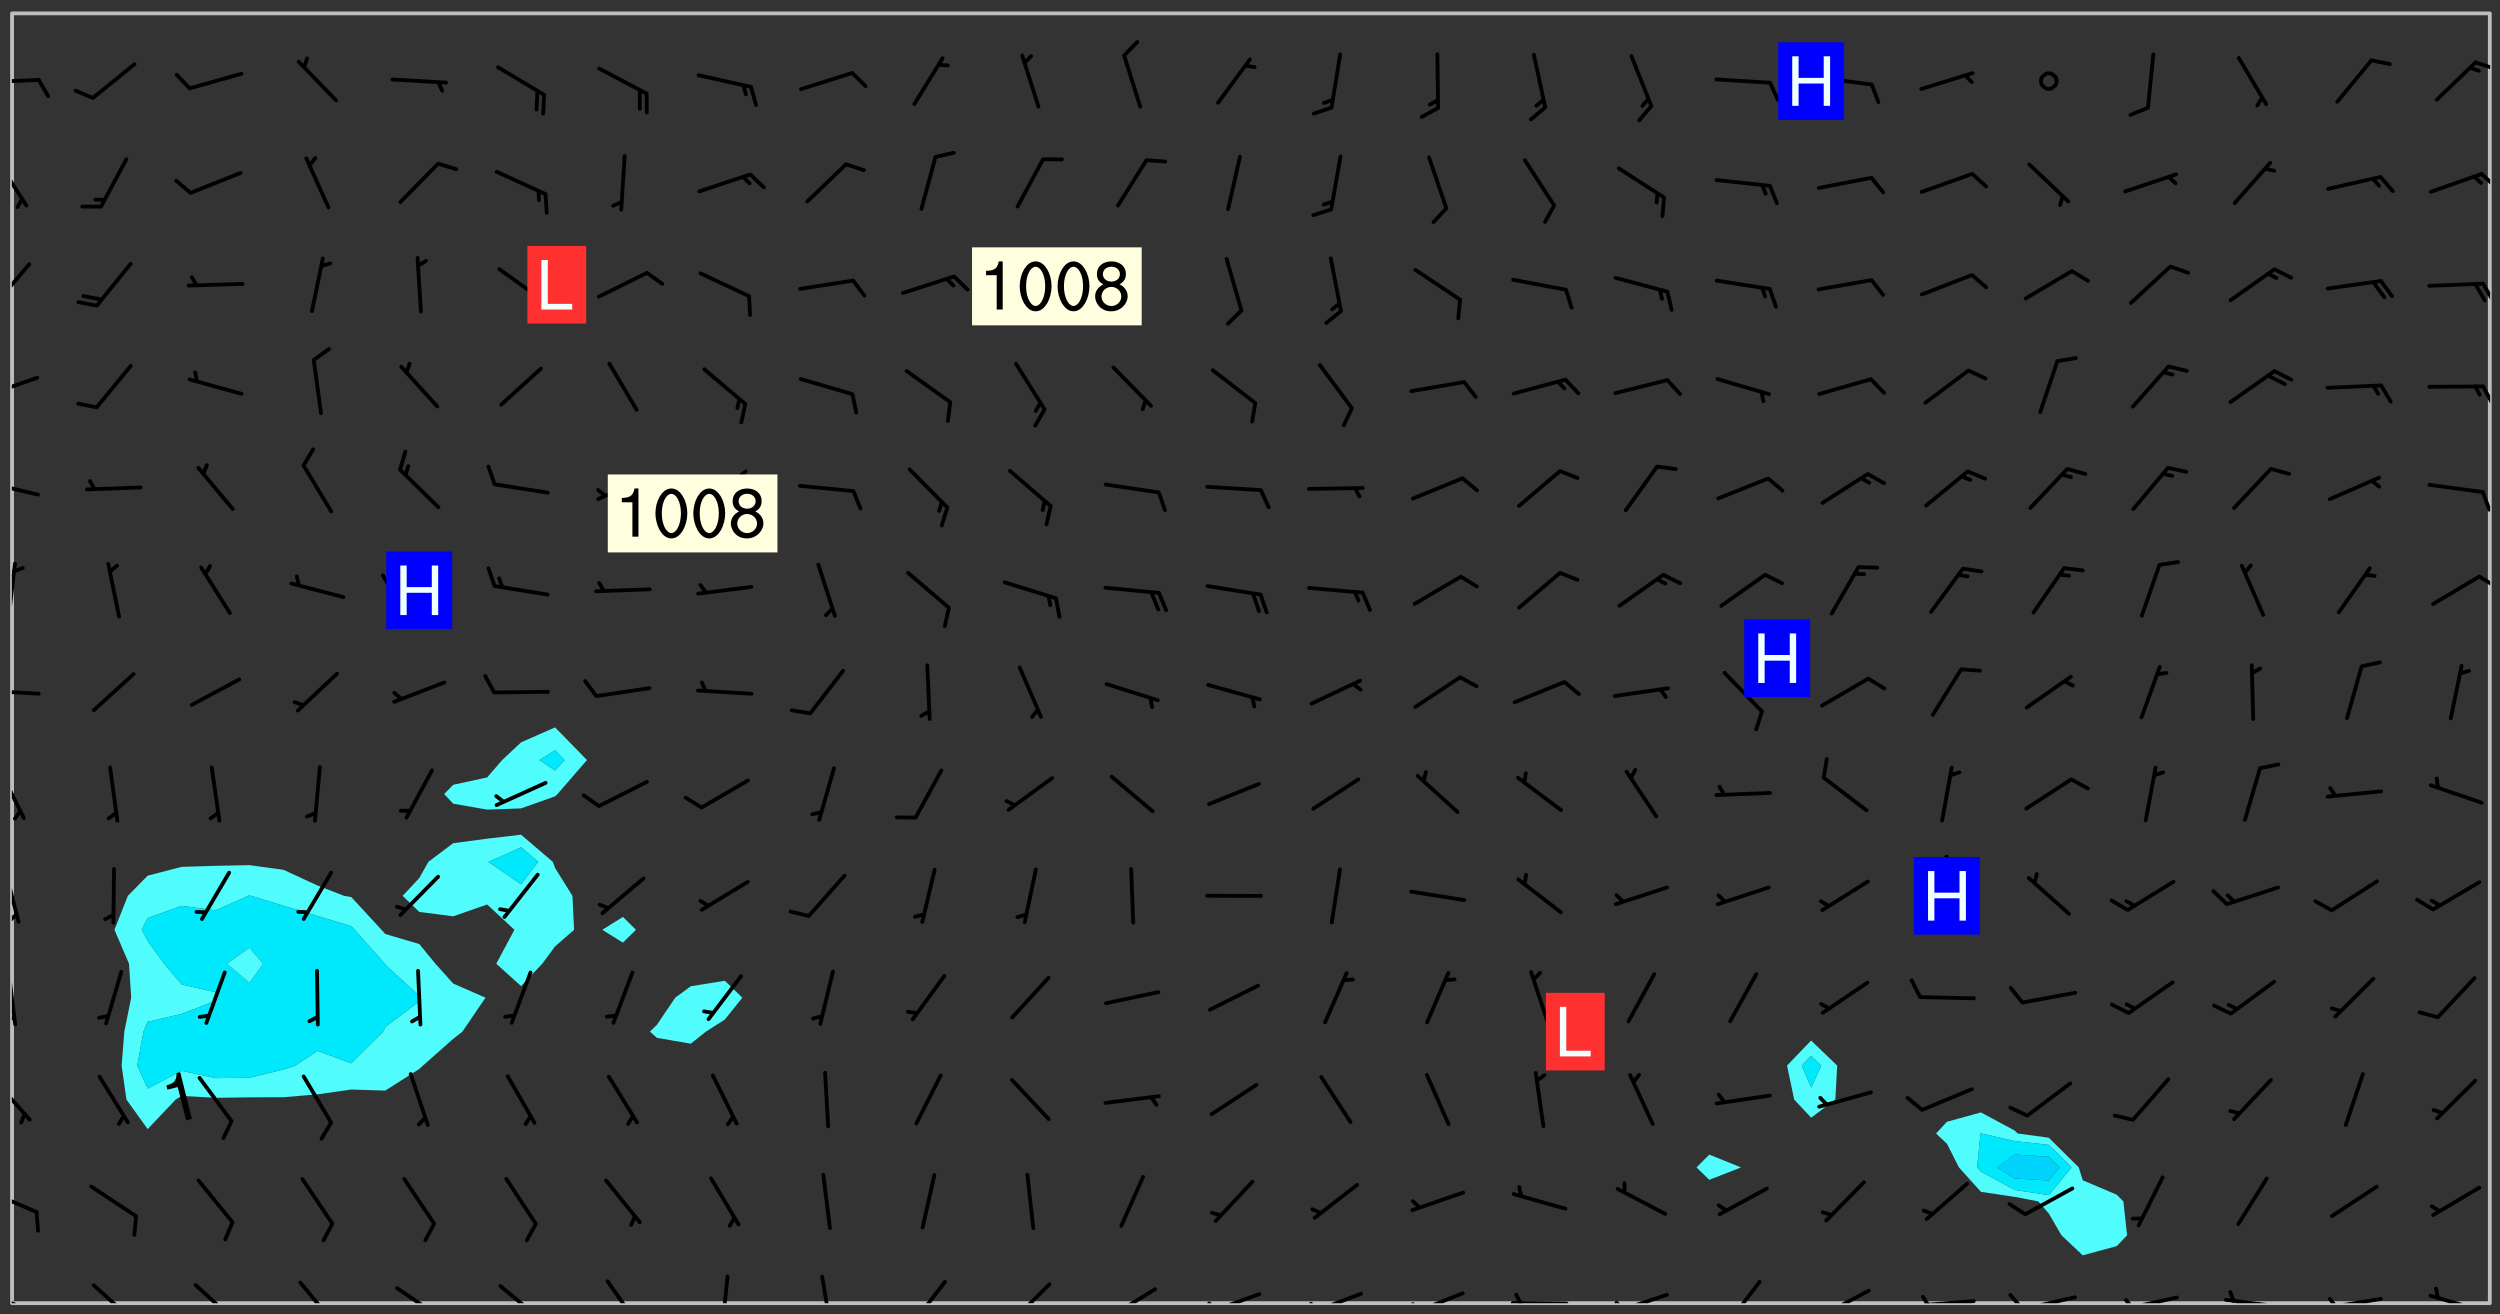 <svg xmlns="http://www.w3.org/2000/svg" role="img" xmlns:xlink="http://www.w3.org/1999/xlink" viewBox="142.45 309.95 326.84 171.84"><rect x="142.45" y="309.95" width="326.84" height="171.84" fill="#333333" stroke="none"/><defs><clipPath id="clip2"><path d="M 144 311.672 L 145 311.672 L 145 480.328 L 144 480.328 Z M 144 311.672"/></clipPath><clipPath id="clip3"><path d="M 144 311.672 L 468 311.672 L 468 480.328 L 144 480.328 Z M 144 311.672"/></clipPath><clipPath id="clip4"><path d="M 467 311.672 L 468 311.672 L 468 480.328 L 467 480.328 Z M 467 311.672"/></clipPath><clipPath id="clip5"><path d="M 144 478 L 148 478 L 148 480.328 L 144 480.328 Z M 144 478"/></clipPath><clipPath id="clip6"><path d="M 154 477 L 161 477 L 161 480.328 L 154 480.328 Z M 154 477"/></clipPath><clipPath id="clip7"><path d="M 167 477 L 174 477 L 174 480.328 L 167 480.328 Z M 167 477"/></clipPath><clipPath id="clip8"><path d="M 181 477 L 187 477 L 187 480.328 L 181 480.328 Z M 181 477"/></clipPath><clipPath id="clip9"><path d="M 194 478 L 201 478 L 201 480.328 L 194 480.328 Z M 194 478"/></clipPath><clipPath id="clip10"><path d="M 207 477 L 214 477 L 214 480.328 L 207 480.328 Z M 207 477"/></clipPath><clipPath id="clip11"><path d="M 221 477 L 227 477 L 227 480.328 L 221 480.328 Z M 221 477"/></clipPath><clipPath id="clip12"><path d="M 236 476 L 238 476 L 238 480.328 L 236 480.328 Z M 236 476"/></clipPath><clipPath id="clip13"><path d="M 249 476 L 252 476 L 252 480.328 L 249 480.328 Z M 249 476"/></clipPath><clipPath id="clip14"><path d="M 261 477 L 267 477 L 267 480.328 L 261 480.328 Z M 261 477"/></clipPath><clipPath id="clip15"><path d="M 274 477 L 280 477 L 280 480.328 L 274 480.328 Z M 274 477"/></clipPath><clipPath id="clip16"><path d="M 287 478 L 294 478 L 294 480.328 L 287 480.328 Z M 287 478"/></clipPath><clipPath id="clip17"><path d="M 287 480 L 289 480 L 289 480.328 L 287 480.328 Z M 287 480"/></clipPath><clipPath id="clip18"><path d="M 300 478 L 308 478 L 308 480.328 L 300 480.328 Z M 300 478"/></clipPath><clipPath id="clip19"><path d="M 300 480 L 302 480 L 302 480.328 L 300 480.328 Z M 300 480"/></clipPath><clipPath id="clip20"><path d="M 313 478 L 321 478 L 321 480.328 L 313 480.328 Z M 313 478"/></clipPath><clipPath id="clip21"><path d="M 313 480 L 316 480 L 316 480.328 L 313 480.328 Z M 313 480"/></clipPath><clipPath id="clip22"><path d="M 326 478 L 334 478 L 334 480.328 L 326 480.328 Z M 326 478"/></clipPath><clipPath id="clip23"><path d="M 326 480 L 329 480 L 329 480.328 L 326 480.328 Z M 326 480"/></clipPath><clipPath id="clip24"><path d="M 339 480 L 348 480 L 348 480.328 L 339 480.328 Z M 339 480"/></clipPath><clipPath id="clip25"><path d="M 340 478 L 342 478 L 342 480.328 L 340 480.328 Z M 340 478"/></clipPath><clipPath id="clip26"><path d="M 353 478 L 361 478 L 361 480.328 L 353 480.328 Z M 353 478"/></clipPath><clipPath id="clip27"><path d="M 353 480 L 355 480 L 355 480.328 L 353 480.328 Z M 353 480"/></clipPath><clipPath id="clip28"><path d="M 367 477 L 373 477 L 373 480.328 L 367 480.328 Z M 367 477"/></clipPath><clipPath id="clip29"><path d="M 380 478 L 388 478 L 388 480.328 L 380 480.328 Z M 380 478"/></clipPath><clipPath id="clip30"><path d="M 380 480 L 382 480 L 382 480.328 L 380 480.328 Z M 380 480"/></clipPath><clipPath id="clip31"><path d="M 393 479 L 401 479 L 401 480.328 L 393 480.328 Z M 393 479"/></clipPath><clipPath id="clip32"><path d="M 393 479 L 395 479 L 395 480.328 L 393 480.328 Z M 393 479"/></clipPath><clipPath id="clip33"><path d="M 406 479 L 414 479 L 414 480.328 L 406 480.328 Z M 406 479"/></clipPath><clipPath id="clip34"><path d="M 405 478 L 408 478 L 408 480.328 L 405 480.328 Z M 405 478"/></clipPath><clipPath id="clip35"><path d="M 419 479 L 428 479 L 428 480.328 L 419 480.328 Z M 419 479"/></clipPath><clipPath id="clip36"><path d="M 420 479 L 422 479 L 422 480.328 L 420 480.328 Z M 420 479"/></clipPath><clipPath id="clip37"><path d="M 433 479 L 441 479 L 441 480.328 L 433 480.328 Z M 433 479"/></clipPath><clipPath id="clip38"><path d="M 433 478 L 435 478 L 435 480.328 L 433 480.328 Z M 433 478"/></clipPath><clipPath id="clip39"><path d="M 446 479 L 454 479 L 454 480.328 L 446 480.328 Z M 446 479"/></clipPath><clipPath id="clip40"><path d="M 446 479 L 449 479 L 449 480.328 L 446 480.328 Z M 446 479"/></clipPath><clipPath id="clip41"><path d="M 459 479 L 468 479 L 468 480.328 L 459 480.328 Z M 459 479"/></clipPath><clipPath id="clip42"><path d="M 144 465 L 148 465 L 148 469 L 144 469 Z M 144 465"/></clipPath><clipPath id="clip43"><path d="M 144 450 L 147 450 L 147 457 L 144 457 Z M 144 450"/></clipPath><clipPath id="clip44"><path d="M 144 436 L 145 436 L 145 445 L 144 445 Z M 144 436"/></clipPath><clipPath id="clip45"><path d="M 144 442 L 145 442 L 145 444 L 144 444 Z M 144 442"/></clipPath><clipPath id="clip46"><path d="M 144 423 L 146 423 L 146 431 L 144 431 Z M 144 423"/></clipPath><clipPath id="clip47"><path d="M 144 429 L 145 429 L 145 431 L 144 431 Z M 144 429"/></clipPath><clipPath id="clip48"><path d="M 144 410 L 146 410 L 146 418 L 144 418 Z M 144 410"/></clipPath><clipPath id="clip49"><path d="M 144 399 L 148 399 L 148 401 L 144 401 Z M 144 399"/></clipPath><clipPath id="clip50"><path d="M 144 383 L 145 383 L 145 391 L 144 391 Z M 144 383"/></clipPath><clipPath id="clip51"><path d="M 466 385 L 468 385 L 468 387 L 466 387 Z M 466 385"/></clipPath><clipPath id="clip52"><path d="M 144 372 L 148 372 L 148 375 L 144 375 Z M 144 372"/></clipPath><clipPath id="clip53"><path d="M 466 374 L 468 374 L 468 377 L 466 377 Z M 466 374"/></clipPath><clipPath id="clip54"><path d="M 144 359 L 148 359 L 148 362 L 144 362 Z M 144 359"/></clipPath><clipPath id="clip55"><path d="M 466 360 L 468 360 L 468 363 L 466 363 Z M 466 360"/></clipPath><clipPath id="clip56"><path d="M 144 344 L 147 344 L 147 351 L 144 351 Z M 144 344"/></clipPath><clipPath id="clip57"><path d="M 466 346 L 468 346 L 468 350 L 466 350 Z M 466 346"/></clipPath><clipPath id="clip58"><path d="M 144 330 L 147 330 L 147 338 L 144 338 Z M 144 330"/></clipPath><clipPath id="clip59"><path d="M 466 332 L 468 332 L 468 335 L 466 335 Z M 466 332"/></clipPath><clipPath id="clip60"><path d="M 144 320 L 148 320 L 148 321 L 144 321 Z M 144 320"/></clipPath><clipPath id="clip61"><path d="M 465 317 L 468 317 L 468 320 L 465 320 Z M 465 317"/></clipPath><g id="surface370" clip-path="url(#clip1)"><path fill="#fff" fill-opacity="0" fill-rule="evenodd" d="M 0 0 L 1000 0 L 1000 1000 L 0 1000 Z M 0 0"/><path fill="#d3d3d3" fill-opacity="0" fill-rule="evenodd" d="M162.152 355.867L161.918 356.16 161.977 356.395 162.094 356.566 162.27 356.801 162.562 357.148 162.676 357.207 162.793 357.035 162.852 356.801 163.027 356.625 163.492 356.449 164.191 356.449 164.426 356.742 164.715 357.559 164.773 357.734 164.949 357.965 165.301 358.199 166 358.898 166.172 359.074 166.406 359.422 166.641 359.832 166.93 360.414 167.34 360.879 167.57 361.113 167.805 361.289 167.922 361.52 168.098 361.812 168.27 362.977 168.27 363.211 168.328 363.5 168.387 363.617 168.504 363.734 168.852 364.145 168.969 364.316 169.145 364.492 169.32 364.727 169.438 364.898 169.609 365.25 169.668 365.484 169.902 365.891 170.137 365.832 169.961 366.008 169.902 366.938 169.32 366.938 169.086 366.824 168.738 366.938 168.621 367.055 168.562 367.348 168.504 367.523 168.387 367.695 167.922 367.988 167.863 368.223 167.805 368.336 167.805 368.98 167.863 369.152 167.863 369.562 167.922 369.621 167.922 370.027 167.98 370.434 168.098 370.609 168.156 370.668 168.387 371.309 168.328 371.602 168.328 372.301 168.27 372.883 168.27 373.117 168.211 373.348 168.156 373.699 168.156 375.621 168.211 375.738 168.637 375.738 168.27 375.855 168.246 376.207 169.137 377.375 170.879 377.914 172.219 378.273 172.219 378.812 172.309 379.621 172.844 380.336 174.363 380.605 175.254 380.52 175.344 381.684 175.879 381.863 177.039 381.684 179.094 380.699 180.254 380.336 182.133 380.16 183.828 379.98 183.648 380.699 182.133 380.785 180.883 380.875 180.078 381.145 179.004 381.953 179.273 382.672 179.809 383.57 179.629 384.195 179.363 385.004 179.629 386.082 180.254 386.98 181.059 387.16 182.309 386.98 182.043 387.703 182.141 388.207 182.195 388.5 182.195 388.672 182.254 388.965 182.254 389.371 182.43 389.488 182.781 389.605 183.188 389.605 183.48 389.43 183.594 389.312 183.652 389.195 183.77 388.965 183.828 388.789 184.18 388.324 184.41 388.148 184.586 388.09 184.762 388.148 184.82 388.324 184.938 389.312 184.992 389.781 185.051 389.953 185.168 390.188 185.344 390.246 186.16 390.305 186.449 390.305 186.566 390.539 186.625 390.945 186.684 391.297 186.684 392.402 186.801 392.695 186.918 393.043 187.207 393.742 187.383 394.094 187.965 394.848 188.316 395.023 188.488 395.082 188.957 395.316 189.598 395.781 189.945 396.016 190.238 396.191 190.531 396.246 190.762 396.309 191.578 396.656 191.871 396.832 191.984 397.004 192.336 397.355 192.453 397.531 192.977 398.172 192.977 398.461 193.035 398.812 193.035 399.16 193.094 399.512 193.152 399.801 193.27 399.859 193.441 399.918 193.617 399.918 194.199 400.152 194.375 400.27 194.551 400.559 194.727 400.793 194.84 401.027 195.133 401.258 195.25 401.375 195.25 401.785 195.309 401.84 195.598 402.074 195.832 402.191 195.891 402.309 196.008 402.48 196.066 402.598 196.297 402.832 196.355 403.008 196.59 403.066 196.707 403.125 196.59 403.238 196.531 403.355 196.531 403.473 196.414 403.766 196.297 404.055 196.297 404.637 196.473 404.754 196.59 404.812 196.648 404.93 196.766 405.047 196.879 405.105 197.055 405.453 197.113 405.805 197.172 406.211 197.172 406.387 197.113 406.562 196.996 407.262 196.996 407.434 197.113 407.609 197.406 407.902 197.812 407.902 197.988 408.02 198.105 408.191 198.223 408.484 198.223 408.719 197.695 408.719 197.465 408.484 197.23 408.484 197.055 408.543 196.996 409.242 197.055 409.59 197.172 409.766 197.348 410.176 197.465 410.406 197.754 410.875 197.93 410.93 198.453 410.93 198.688 410.988 199.445 411.629 199.504 411.922 199.504 412.156 199.562 412.215 199.793 412.562 199.793 412.914 199.676 413.086 199.676 413.379 199.969 413.668 200.262 413.844 200.434 413.902 200.727 414.078 201.02 414.195 201.602 414.602 201.891 414.836 202.184 415.012 202.402 415.172 202.418 415.184 202.648 415.359 203.289 415.883 203.465 416.117 203.582 416.293 203.758 416.469 203.871 416.641 203.871 417.281 203.988 417.457 204.457 417.574 205.039 417.691 205.273 417.75 205.504 417.863 205.797 417.98 205.91 418.039 206.496 418.391 206.785 418.562 206.961 418.625 207.137 418.68 207.312 418.738 208.012 419.09 208.301 419.266 208.535 419.32 208.824 419.496 209.059 419.613 209.699 420.02 209.992 420.137 210.164 420.195 210.398 420.254 210.809 420.312 211.039 420.371 211.273 420.488 211.332 420.66 210.922 420.836 211.391 420.895 211.449 421.188 211.562 421.422 211.738 421.477 211.973 421.535 212.148 421.594 212.555 421.711 213.195 421.945 213.312 422.117 213.371 422.352 213.371 422.527 213.312 422.645 213.254 423.051 213.488 423.285 213.605 423.344 213.953 423.461 214.594 423.691 214.77 423.809 215.059 423.926 215.234 424.102 215.469 424.566 216.051 425.672 216.227 425.848 216.574 426.023 216.75 426.141 217.102 426.258 218.148 426.781 218.383 426.84 218.848 426.953 219.141 427.012 219.605 427.188 220.363 427.77 220.598 428.004 220.945 428.469 221.121 428.645 221.41 428.879 222.227 429.578 222.52 429.754 222.809 430.043 223.102 430.219 223.395 430.508 224.09 431.148 224.266 431.324 224.559 431.559 224.848 431.793 225.316 432.082 225.957 432.664 226.305 432.898 226.539 433.191 226.887 433.539 227.238 434.004 228.172 434.996 228.52 435.402 228.637 435.578 228.871 435.637 228.984 435.754 229.629 435.93 229.859 436.043 230.094 436.102 230.387 436.277 230.617 436.395 231.551 437.094 231.957 437.5 232.191 437.676 232.598 437.852 232.832 437.969 233.648 438.316 233.996 438.551 234.23 438.668 234.523 438.957 234.754 439.074 235.512 439.426 235.863 439.598 236.094 439.656 236.387 439.773 236.621 439.832 237.492 440.008 238.309 440.008 238.777 440.238 238.949 440.297 239.824 440.996 240.289 441.113 240.582 441.172 240.758 441.23 240.988 441.289 241.457 441.348 241.805 441.406 242.156 441.465 242.562 441.523 242.855 441.523 243.027 441.582 243.027 441.812 243.203 441.988 243.496 441.988 243.844 442.047 244.195 442.105 244.895 442.223 245.535 442.223 246 441.988 246.293 441.812 246.465 441.695 246.875 441.523 247.164 441.348 248.098 440.883 248.566 440.59 249.09 440.297 249.555 440.125 250.02 439.949 251.07 439.484 251.359 439.367 251.77 439.25 252.059 439.133 252.586 438.957 254.102 438.258 254.684 437.91 254.973 437.852 255.266 437.793 255.613 437.676 256.488 437.445 256.84 437.328 256.953 437.328 257.188 437.27 258.062 437.035 258.297 436.977 259.109 436.977 259.461 436.918 260.277 436.801 260.449 436.742 260.801 436.688 261.094 436.629 261.324 436.57 262.141 436.395 262.316 436.336 262.664 436.336 262.898 436.277 263.363 436.16 264.121 435.988 264.355 435.93 264.703 435.93 265.113 435.812 265.402 435.754 266.688 435.695 266.977 435.695 267.387 435.637 267.617 435.578 267.793 435.578 268.668 435.461 269.074 435.461 269.484 435.344 269.832 435.344 270.184 435.23 271.055 435.172 272.805 435.172 273.852 435.461 274.262 435.578 274.551 435.695 274.902 435.812 275.191 435.93 276.242 436.102 276.531 436.16 276.824 436.16 277.117 436.219 277.289 436.277 277.699 436.336 277.871 436.395 277.988 436.453 278.105 436.453 278.223 436.512 278.574 436.57 278.688 436.57 279.098 436.637 281.02 437.031 282.945 437.426 284.465 437.875 286.16 438.594 288.305 439.398 289.91 438.68 291.34 437.875 292.5 436.797 293.75 436.348 296.785 435.629 298.66 435.27 300.805 433.922 303.039 432.668 305.539 431.41 307.234 430.961 309.02 430.781 310.18 430.512 310.805 431.051 312.145 430.781 312.859 429.793 313.844 428.449 314.289 428.27 315.094 427.91 316.969 427.371 318.754 426.922 320.004 426.652 321.164 426.562 322.863 426.473 324.824 426.203 326.074 426.113 326.613 426.113 327.238 426.023 328.129 426.023 330.273 425.844 332.684 425.664 335.273 425.574 336.969 425.754 338.578 425.844 340.008 426.203 341.168 426.922 343.043 427.91 344.203 429.438 344.469 430.152 345.098 430.242 345.453 431.141 345.988 431.68 346.523 433.207 347.598 433.566 348.133 433.566 347.328 434.102 347.418 435.809 348.133 438.504 349.023 439.309 349.918 440.297 350.633 441.555 352.418 442.094 353.938 441.914 354.293 443.258 355.902 442.453 356.883 441.914 357.152 442.184 357.469 441.969 357.688 441.824 358.488 442.273 358.938 441.914 359.293 441.914 359.828 441.645 360.367 440.926 360.902 440.656 361.527 439.668 362.688 440.117 363.527 440.488 364.922 441.105 366.617 440.926 368.223 440.926 370.008 441.016 370.188 439.309 370.723 437.965 371.527 438.234 372.02 439.082 372.422 439.488 372.332 440.027 372.332 440.387 373.047 440.836 373.758 440.566 375.188 440.566 375.547 441.555 375.992 442.812 376.707 444.156 377.957 444.785 379.652 445.414 380.367 445.234 380.547 444.695 381.527 444.605 381.977 444.965 382.062 446.223 381.797 446.852 381.262 447.031 381.262 447.57 381.977 448.555 382.242 449.094 383.227 450.082 384.027 451.16 383.762 451.52 383.672 452.418 383.047 454.75 382.691 456.816 382.602 458.609 382.422 459.328 382.332 459.867 382.332 461.305 381.352 463.188 380.992 464.895 380.457 465.793 379.652 466.961 379.387 467.5 381.441 468.754 381.527 469.113 381.172 469.652 381.082 469.473 381.082 470.281 381.172 471.719 380.727 472.434 379.652 472.527 379.387 473.242 379.922 474.141 380.727 474.859 381.887 475.668 383.227 475.938 383.672 476.297 383.316 476.746 381.527 476.656 380.277 476.207 379.562 475.488 378.938 475.398 378.762 478.988 378.574 480.297 467.934 480.297 467.934 311.703 412.664 311.703 412.664 360.785 413.426 360.91 416.715 361.453 418.738 364.289 418.738 367.043 421.09 367.375 423.438 367.707 427.488 367.707 426.109 371.867 424.086 372.574 422.062 373.277 421.52 373.621 418.926 375.238 418.738 375.355 416.715 373.277 415.984 370.535 413.312 368.457 411.938 364.957 411.871 364.875 409.914 362.203 412.664 360.785 412.664 311.703 294.422 311.703 294.422 403.117 294.539 403.148 294.672 403.16 294.746 403.234 294.852 403.281 294.941 403.34 295.027 403.398 295.117 403.457 295.414 403.754 295.473 403.844 295.504 403.961 295.531 404.078 295.547 404.215 295.516 404.332 295.457 404.422 295.398 404.508 295.355 404.613 295.309 404.715 295.281 404.836 295.281 404.98 295.457 405.25 295.605 405.398 295.68 405.484 295.754 405.559 295.797 405.664 295.859 405.754 295.918 405.84 295.961 405.945 296.02 406.035 296.066 406.137 296.109 406.242 296.168 406.328 296.285 406.508 296.359 406.582 296.422 406.668 296.48 406.758 296.523 406.863 296.582 406.953 296.641 407.039 296.703 407.129 296.762 407.219 296.805 407.32 296.922 407.5 296.996 407.574 297.055 407.66 297.129 407.734 297.219 407.793 297.324 407.84 297.473 407.84 297.605 407.824 297.738 407.84 297.84 407.793 297.914 407.719 297.961 407.617 297.945 407.484 297.945 407.336 297.898 407.23 297.871 407.113 297.824 407.012 297.797 406.891 297.754 406.789 297.691 406.699 297.648 406.598 297.605 406.492 297.574 406.375 297.559 406.242 297.547 406.105 297.633 406.047 297.691 405.961 297.812 405.93 297.855 406.035 297.871 406.168 297.871 406.285 297.93 406.387 297.988 406.477 298.078 406.535 298.227 406.684 298.285 406.773 298.328 406.879 298.316 406.98 298.402 407.039 298.508 407.086 298.594 407.145 298.684 407.203 298.758 407.277 298.641 407.305 298.535 407.352 298.449 407.41 298.375 407.484 298.316 407.574 298.254 407.66 298.227 407.781 298.18 407.883 298.137 407.988 298.105 408.105 298.094 408.238 298.078 408.371 298.078 408.52 298.105 408.637 298.152 408.742 298.195 408.844 298.254 408.934 298.328 409.008 298.418 409.066 298.492 409.141 298.582 409.199 298.641 409.289 298.684 409.395 298.73 409.496 298.848 409.527 298.98 409.543 299.129 409.543 299.246 409.512 299.352 409.555 299.395 409.66 299.441 409.762 299.469 409.883 299.5 410 299.527 410.117 299.559 410.238 299.586 410.355 299.691 410.398 299.793 410.445 299.926 410.43 300.074 410.578 300.137 410.664 300.211 410.738 300.281 410.812 300.371 410.875 300.477 410.918 300.578 410.961 300.695 410.992 300.832 411.008 300.949 410.977 301.023 410.902 301.051 410.785 301.039 410.652 301.008 410.531 300.98 410.414 301.023 410.309 301.141 410.309 301.23 410.371 301.348 410.398 301.496 410.398 301.629 410.414 301.777 410.414 301.91 410.43 302.043 410.414 302.191 410.414 302.324 410.398 302.457 410.387 302.594 410.398 302.711 410.371 302.844 410.355 303.035 410.297 302.977 410.473 302.961 410.605 302.934 410.727 302.918 410.859 302.859 410.945 302.727 410.961 302.621 411.008 302.516 411.051 302.398 411.082 302.281 411.109 302.016 411.141 301.867 411.141 301.734 411.156 301.66 411.23 301.719 411.316 301.867 411.465 301.984 411.645 302.059 411.715 302.148 411.777 302.238 411.836 302.324 411.895 302.414 411.953 302.516 411.996 302.621 412.059 302.727 412.102 302.812 412.16 302.918 412.207 303.02 412.25 303.199 412.367 303.258 412.457 303.215 412.559 303.168 412.664 303.184 412.797 303.406 413.02 303.465 413.109 303.508 413.211 303.539 413.332 303.582 413.434 303.598 413.566 303.629 413.684 303.641 413.82 303.672 413.938 303.82 414.086 303.922 414.129 304.027 414.172 304.145 414.203 304.277 414.219 304.414 414.234 304.531 414.234 304.648 414.203 304.738 414.145 304.781 414.039 304.828 413.938 304.871 413.832 304.902 413.715 304.914 413.582 304.914 413.434 304.902 413.301 304.887 413.168 304.855 413.051 304.812 412.945 304.766 412.84 304.723 412.738 304.68 412.633 304.664 412.5 304.68 412.367 304.707 412.25 304.738 412.133 304.766 412.012 304.812 411.91 304.902 411.852 304.988 411.789 305.062 411.715 305.152 411.656 305.375 411.434 305.434 411.348 305.508 411.273 305.625 411.094 305.684 411.008 305.684 410.859 305.609 410.785 305.508 410.738 305.402 410.695 305.301 410.652 305.242 410.562 305.195 410.457 305.168 410.34 305.258 410.281 305.375 410.25 305.477 410.207 305.656 410.09 305.805 409.941 305.816 409.809 305.805 409.703 305.715 409.645 305.582 409.66 305.434 409.66 305.301 409.676 305.168 409.66 305.047 409.629 304.961 409.57 304.887 409.496 304.828 409.406 304.766 409.32 304.648 409.141 304.59 409.055 304.621 408.934 304.707 408.875 304.828 408.844 304.887 408.758 304.887 408.637 304.855 408.52 304.797 408.43 304.738 408.344 304.691 408.238 304.664 408.121 304.648 407.988 304.707 407.898 304.781 407.824 304.871 407.766 304.988 407.586 305.062 407.512 305.121 407.426 305.27 407.277 305.391 407.246 305.523 407.23 305.656 407.246 305.73 407.32 305.773 407.426 305.789 407.559 305.758 407.676 305.641 407.707 305.508 407.719 305.359 407.867 305.316 407.973 305.27 408.074 305.242 408.195 305.211 408.312 305.211 408.461 305.242 408.578 305.285 408.684 305.344 408.773 305.418 408.844 305.492 408.918 305.609 408.949 305.73 408.977 305.848 408.949 305.98 408.934 306.098 408.934 306.188 408.992 306.262 409.066 306.309 409.172 306.367 409.258 306.469 409.305 306.602 409.32 306.707 409.363 306.793 409.422 306.781 409.527 306.707 409.602 306.527 409.719 306.469 409.809 306.379 409.867 306.309 409.941 306.234 410.016 306.172 410.105 306.145 410.223 306.129 410.355 306.145 410.488 306.129 410.621 306.129 410.77 306.145 410.902 306.172 411.02 306.203 411.141 306.277 411.215 306.367 411.273 306.453 411.332 306.543 411.391 306.66 411.422 306.66 411.508 306.559 411.555 306.469 411.613 306.203 411.645 306.086 411.672 305.938 411.672 305.832 411.715 305.73 411.762 305.672 411.852 305.609 412.086 305.598 412.219 305.566 412.34 305.551 412.473 305.551 412.766 305.539 412.898 305.551 413.035 305.566 413.168 305.699 413.184 305.832 413.195 305.953 413.227 306.039 413.285 306.113 413.359 306.16 413.465 306.203 413.566 306.219 413.699 306.219 414.145 306.203 414.277 306.203 414.723 306.234 414.988 306.262 415.105 306.277 415.238 306.309 415.355 306.395 415.566 306.426 415.832 306.426 415.98 306.395 416.098 306.367 416.215 306.336 416.336 306.309 416.453 306.277 416.57 306.246 416.691 306.234 416.824 306.219 416.957 306.309 417.016 306.426 416.984 306.527 417 306.574 417.105 306.543 417.371 306.543 417.812 306.5 417.918 306.453 418.023 306.41 418.125 306.367 418.23 306.309 418.316 306.277 418.438 306.234 418.555 306.203 418.672 306.188 418.805 306.203 418.938 306.262 419.027 306.367 419.074 306.453 419.133 306.512 419.219 306.5 419.355 306.469 419.473 306.426 419.574 306.426 420.02 306.41 420.152 306.41 420.301 306.379 420.418 306.336 420.523 306.309 420.641 306.262 420.746 306.219 420.848 306.188 420.969 306.16 421.086 306.129 421.219 306.098 421.336 306.07 421.453 306.027 421.559 305.996 421.676 305.965 421.797 305.953 421.93 305.938 422.062 305.938 422.359 305.965 422.477 305.965 422.625 306.012 423.023 306.039 423.141 306.098 423.23 306.219 423.262 306.367 423.262 306.5 423.246 306.559 423.336 306.559 423.453 306.5 423.543 306.41 423.602 306.309 423.645 306.203 423.691 306.113 423.75 306.027 423.809 305.891 423.824 305.773 423.793 305.641 423.777 305.539 423.824 305.477 423.91 305.465 424.047 305.449 424.18 305.418 424.297 305.391 424.414 305.375 424.547 305.344 424.668 305.344 424.965 305.359 425.098 305.391 425.215 305.391 425.363 305.402 425.496 305.402 425.645 305.375 425.762 305.328 425.863 305.301 425.984 305.27 426.102 305.211 426.191 305.137 426.266 305.035 426.309 304.93 426.355 304.812 426.383 304.691 426.414 304.59 426.367 304.648 426.281 304.754 426.234 304.781 426.117 304.812 426 304.84 425.879 304.871 425.762 304.871 425.613 304.887 425.48 304.855 425.363 304.812 425.258 304.707 425.273 304.633 425.348 304.531 425.391 304.441 425.453 304.367 425.527 304.324 425.629 304.309 425.762 304.277 425.879 304.25 426 304.219 426.117 304.191 426.234 304.16 426.355 304.133 426.473 304.102 426.59 304.059 426.695 303.969 426.754 303.879 426.754 303.762 426.723 303.73 426.637 303.746 426.5 303.715 426.383 303.715 426.234 303.703 426.102 303.703 425.953 303.641 425.719 303.613 425.598 303.57 425.496 303.523 425.391 303.465 425.305 303.406 425.215 303.363 425.109 303.301 425.023 303.152 424.875 303.082 424.801 302.977 424.754 302.871 424.711 302.77 424.668 302.473 424.371 302.383 424.297 302.297 424.238 302.191 424.195 302.102 424.133 302.016 424.074 301.91 424.031 301.82 423.973 301.734 423.91 301.66 423.84 301.555 423.793 301.469 423.734 301.363 423.691 301.273 423.629 301.172 423.586 301.066 423.543 300.98 423.484 300.875 423.438 300.77 423.395 300.668 423.348 300.578 423.289 300.477 423.246 300.371 423.203 300.281 423.141 300.164 423.113 300.031 423.098 299.898 423.113 299.75 423.113 299.617 423.129 299.5 423.098 299.41 423.039 299.336 422.965 299.246 422.906 299.145 422.859 298.996 422.859 298.875 422.832 298.773 422.789 298.699 422.715 298.582 422.535 298.492 422.477 298.391 422.434 298.301 422.371 298.195 422.328 298.105 422.27 298.02 422.211 297.914 422.164 297.855 422.078 297.797 421.988 297.754 421.883 297.707 421.781 297.633 421.707 297.547 421.648 297.473 421.574 297.383 421.516 297.16 421.293 297.117 421.188 297.086 420.922 297.191 420.879 297.336 420.879 297.441 420.922 297.516 420.996 297.605 421.055 297.691 421.113 297.797 421.16 297.887 421.219 298.035 421.367 298.105 421.441 298.254 421.59 298.316 421.676 298.391 421.75 298.477 421.809 298.551 421.883 298.641 421.945 298.73 422.004 298.816 422.062 299.086 422.238 299.188 422.285 299.293 422.328 299.395 422.371 299.441 422.297 299.5 422.211 299.574 422.137 299.645 422.062 299.75 422.105 299.824 422.18 299.883 422.27 299.926 422.371 299.973 422.477 300.016 422.582 300.137 422.609 300.254 422.582 300.328 422.492 300.371 422.387 300.43 422.297 300.504 422.223 300.609 422.18 300.727 422.152 300.859 422.164 300.949 422.223 301.098 422.371 301.156 422.461 301.199 422.566 301.246 422.668 301.289 422.773 301.332 422.875 301.438 422.922 301.543 422.965 301.676 422.98 301.762 422.922 301.82 422.832 301.895 422.758 302 422.715 302.117 422.742 302.223 422.789 302.324 422.832 302.43 422.875 302.531 422.922 302.711 423.039 302.711 423.156 302.695 423.289 302.711 423.422 302.727 423.559 302.785 423.645 302.887 423.691 303.008 423.719 303.125 423.75 303.273 423.75 303.391 423.719 303.449 423.629 303.629 423.512 303.688 423.422 303.762 423.348 303.82 423.262 303.938 423.082 304.117 422.965 304.234 422.996 304.324 423.055 304.367 423.129 304.352 423.262 304.352 423.379 304.441 423.438 304.59 423.438 304.723 423.422 304.855 423.41 305.121 423.379 305.227 423.336 305.344 423.305 305.465 423.277 305.539 423.203 305.609 423.129 305.672 423.039 305.656 422.934 305.609 422.832 305.508 422.789 305.402 422.773 305.285 422.801 305.02 422.832 304.871 422.832 304.797 422.758 304.707 422.699 304.59 422.668 304.473 422.641 304.34 422.625 304.191 422.625 304.059 422.641 303.762 422.641 303.656 422.594 303.508 422.445 303.465 422.344 303.406 422.254 303.629 422.031 303.715 421.973 303.82 421.93 303.938 421.898 304.07 421.883 304.203 421.898 304.34 421.914 304.441 421.957 304.574 421.945 304.664 421.883 304.766 421.84 304.828 421.75 304.781 421.648 304.691 421.59 304.574 421.559 304.473 421.516 304.414 421.426 304.352 421.336 304.352 421.219 304.367 421.086 304.473 421.039 304.547 420.969 304.547 420.848 304.457 420.789 304.426 420.672 304.516 420.613 304.59 420.539 304.633 420.434 304.691 420.344 304.738 420.242 304.754 420.109 304.754 419.961 304.707 419.855 304.664 419.754 304.574 419.695 304.441 419.68 304.34 419.637 304.203 419.621 304.086 419.59 303.641 419.59 303.508 419.574 303.375 419.562 303.242 419.547 303.125 419.516 302.977 419.516 302.844 419.5 302.711 419.488 302.445 419.457 302.324 419.414 302.238 419.355 302.164 419.281 302.164 419.133 302.176 419 302.281 418.953 302.383 418.91 302.516 418.895 302.668 418.895 302.801 418.879 303.094 418.879 303.215 418.91 303.316 418.953 303.406 419.012 303.641 419.074 303.762 419.027 303.852 418.969 303.953 418.926 304.086 418.91 304.191 418.953 304.293 419 304.426 419.012 304.547 418.984 304.691 418.984 304.812 418.953 304.93 418.926 305.035 418.879 305.109 418.805 305.195 418.746 305.344 418.598 305.402 418.512 305.449 418.406 305.477 418.289 305.492 418.184 305.391 418.141 305.301 418.082 305.184 418.051 305.078 418.008 304.988 417.945 304.914 417.859 304.84 417.785 304.738 417.742 304.633 417.695 304.531 417.652 304.473 417.562 304.426 417.461 304.34 417.25 304.277 417.164 304.219 417.074 304.145 417 304.059 416.941 303.789 416.941 303.672 416.973 303.582 417.031 303.48 417.074 303.348 417.09 303.242 417.074 303.215 416.957 303.152 416.867 303.035 416.836 302.934 416.793 302.785 416.645 302.754 416.527 302.738 416.422 302.812 416.348 302.992 416.23 303.109 416.203 303.227 416.172 303.363 416.188 303.465 416.23 303.57 416.273 303.672 416.32 303.777 416.363 303.895 416.395 304.027 416.41 304.145 416.438 304.277 416.453 304.383 416.438 304.473 416.379 304.398 416.305 304.293 416.262 304.219 416.188 304.145 416.098 303.996 415.949 303.91 415.891 303.82 415.832 303.746 415.758 303.656 415.699 303.555 415.652 303.434 415.625 303.332 415.578 303.227 415.535 303.109 415.504 303.008 415.461 302.887 415.43 302.738 415.43 302.621 415.461 302.516 415.504 302.43 415.566 302.25 415.684 302.164 415.742 302.074 415.801 301.969 415.848 301.883 415.906 301.777 415.949 301.676 415.992 301.57 416.039 301.496 416.113 301.438 416.203 301.379 416.289 301.332 416.395 301.273 416.48 301.199 416.555 301.066 416.543 300.949 416.512 300.832 416.512 300.758 416.586 300.668 416.645 300.594 416.719 300.504 416.777 300.418 416.836 300.312 416.883 300.211 416.926 300.074 416.941 299.973 416.898 299.824 416.75 299.719 416.703 299.633 416.703 299.527 416.75 299.426 416.793 299.305 416.824 299.188 416.793 299.113 416.719 299.113 416.602 299.145 416.48 299.219 416.41 299.277 416.32 299.352 416.246 299.469 416.215 299.574 416.172 299.867 416.172 300 416.156 300.137 416.141 300.238 416.098 300.328 416.039 300.43 415.992 300.52 415.934 300.652 415.922 300.742 415.98 300.875 415.992 300.965 415.934 301.051 415.875 301.156 415.832 301.246 415.773 301.332 415.711 301.422 415.652 301.57 415.504 301.629 415.418 301.688 415.328 301.793 415.285 301.926 415.27 302.043 415.297 302.164 415.328 302.223 415.27 302.281 415.18 302.312 414.914 302.34 414.797 302.445 414.809 302.578 414.824 302.68 414.781 302.77 414.723 302.828 414.633 302.902 414.559 302.961 414.469 303.008 414.367 303.02 414.234 303.008 414.102 302.961 413.996 302.812 413.848 302.754 413.758 302.695 413.672 302.652 413.566 302.652 413.121 302.668 412.988 302.668 412.84 302.68 412.707 302.621 412.648 302.531 412.707 302.43 412.664 302.25 412.547 302.164 412.488 302.102 412.398 302.043 412.309 301.969 412.234 301.883 412.176 301.762 412.207 301.66 412.219 301.555 412.266 301.469 412.324 301.363 412.367 301.215 412.516 301.125 412.574 301.039 412.633 300.949 412.695 300.844 412.738 300.711 412.754 300.711 412.633 300.816 412.59 300.934 412.559 301.008 412.488 301.051 412.383 301.051 412.234 301.023 412.117 300.875 411.969 300.742 411.953 300.594 411.953 300.477 411.984 300.371 412.027 300.27 412.07 300.18 412.133 300.062 412.16 299.988 412.086 300 411.953 299.957 411.852 299.914 411.746 299.824 411.688 299.707 411.715 299.586 411.746 299.469 411.777 299.367 411.82 299.246 411.852 299.145 411.895 299.039 411.938 298.949 411.996 298.848 412.012 298.848 411.895 298.863 411.762 298.805 411.672 298.73 411.715 298.582 411.863 298.523 411.953 298.449 412.027 298.402 412.133 298.359 412.234 298.285 412.309 298.227 412.398 298.152 412.473 298.094 412.559 298.02 412.633 297.93 412.695 297.855 412.766 297.781 412.84 297.68 412.855 297.547 412.871 297.441 412.828 297.441 412.707 297.59 412.559 297.633 412.457 297.691 412.367 297.738 412.266 297.781 412.16 297.84 412.07 297.871 411.953 297.914 411.852 297.945 411.73 297.973 411.613 298.02 411.508 298.062 411.406 298.105 411.301 298.18 411.23 298.27 411.168 298.359 411.109 298.461 411.066 298.758 411.066 299.023 411.035 299.129 410.992 299.055 410.918 298.938 410.887 298.832 410.844 298.742 410.785 298.641 410.738 298.551 410.68 298.449 410.637 298.344 410.594 298.254 410.531 298.168 410.473 298.062 410.43 297.961 410.387 297.84 410.355 297.723 410.324 297.621 410.281 297.5 410.25 297.398 410.207 297.309 410.148 297.266 410.043 297.25 409.91 297.352 409.867 297.484 409.852 297.621 409.867 297.754 409.852 297.855 409.809 297.914 409.719 297.93 409.613 297.84 409.555 297.766 409.48 297.664 409.438 297.574 409.379 297.426 409.23 297.383 409.125 297.367 408.992 297.367 408.699 297.309 408.609 297.219 408.551 297.145 408.477 297.102 408.371 297.07 408.254 297.012 408.164 296.938 408.09 296.82 408.062 296.746 407.988 296.656 407.93 296.566 407.867 296.48 407.809 296.406 407.734 296.348 407.648 296.301 407.543 296.215 407.484 296.066 407.336 295.871 407.277 295.738 407.293 295.637 407.336 295.562 407.41 295.516 407.512 295.473 407.617 295.414 407.707 295.355 407.793 295.059 408.09 294.969 408.148 294.883 408.148 294.82 408.062 294.777 407.957 294.809 407.84 294.867 407.75 294.895 407.633 294.883 407.5 294.793 407.438 294.688 407.484 294.57 407.512 294.453 407.543 294.184 407.719 294.082 407.766 293.965 407.793 293.859 407.84 293.77 407.898 293.668 407.941 293.609 407.855 293.562 407.75 293.578 407.617 293.625 407.512 293.695 407.438 293.77 407.367 293.828 407.277 293.828 407.129 293.785 407.023 293.547 407.023 293.445 407.07 293.414 407.188 293.387 407.305 293.355 407.426 293.281 407.469 293.148 407.484 293.074 407.438 293.031 407.336 292.988 407.23 292.941 407.129 292.898 407.023 292.777 407.055 292.676 407.098 292.543 407.113 292.426 407.145 292.32 407.188 292.23 407.246 292.129 407.293 292.008 407.32 291.875 407.336 291.773 407.293 291.715 407.203 291.668 407.098 291.625 406.996 291.582 406.891 291.582 406.773 291.641 406.684 291.727 406.625 291.906 406.508 292.008 406.461 292.113 406.418 292.219 406.359 292.32 406.316 292.41 406.254 292.512 406.211 292.617 406.152 292.719 406.105 292.809 406.047 292.914 406.004 293.016 405.961 293.105 405.898 293.207 405.855 293.344 405.84 293.461 405.871 293.562 405.914 293.684 405.945 293.785 405.988 293.891 406.035 293.992 406.078 294.098 406.121 294.199 406.168 294.305 406.211 294.406 406.254 294.512 406.301 294.598 406.359 294.703 406.402 294.82 406.434 294.926 406.477 295.027 406.523 295.117 406.582 295.223 406.625 295.324 406.668 295.43 406.715 295.547 406.742 295.648 406.789 295.77 406.816 295.918 406.816 296.004 406.758 296.02 406.656 296.078 406.566 296.051 406.449 295.977 406.375 295.859 406.195 295.785 406.121 295.695 406.047 295.516 405.93 295.43 405.871 295.324 405.828 295.223 405.781 294.953 405.605 294.895 405.516 294.82 405.441 294.762 405.352 294.719 405.25 294.688 405.133 294.672 404.996 294.672 404.434 294.66 404.301 294.645 404.168 294.613 404.051 294.598 403.918 294.586 403.785 294.555 403.664 294.332 403.441 294.273 403.355 294.258 403.25 294.289 403.133 294.422 403.117 294.422 311.703 172.992 311.703 172.992 313.156 172.934 313.391 172.582 314.441 172.41 314.965 172.293 315.312 172.117 315.723 172 315.895 171.766 316.188 171.535 316.246 171.184 316.246 171.066 316.305 170.836 316.711 170.836 317.004 170.953 317.18 171.184 317.41 171.301 317.645 171.941 318.402 172.234 318.867 172.41 319.102 172.641 319.453 172.875 319.801 173.516 320.617 173.691 321.082 173.863 321.492 173.98 322.188 174.156 322.656 174.273 324.055 174.332 324.52 174.332 325.395 174.449 326.441 174.449 331.223 174.391 331.688 174.039 332.969 173.863 333.492 173.75 333.902 173.398 334.832 172.934 336 172.699 336.582 172.582 336.758 172.41 337.105 172.234 337.512 171.883 338.328 171.824 338.621 171.711 338.914 171.594 339.203 171.535 339.379 171.418 340.254 171.359 340.66 171.301 340.777 171.242 340.953 171.184 341.125 170.953 341.652 170.836 341.824 170.836 342.059 170.719 342.293 170.66 342.465 170.484 343.051 170.484 343.34 170.426 343.516 170.426 343.809 170.367 343.922 170.309 344.449 170.309 344.621 170.254 344.855 170.254 347.477 170.078 348.293 169.961 348.469 169.785 348.703 169.668 348.875 169.555 349.109 168.969 350.043 168.738 350.332 168.445 350.797 168.27 351.031 167.98 351.383 167.629 352.082 167.516 352.312 167.34 352.723 167.164 352.953 166.758 353.48 165.941 354.18 165.648 354.352 165.359 354.586 165.184 354.703 165.008 354.879 164.484 355.285 163.957 355.461 163.785 355.637 163.551 355.691 162.91 355.867 162.152 355.867M174.363 386.891L173.289 387.34 173.648 388.234 174.898 387.52 175.344 386.98 174.363 386.891"/><path fill="#d3d3d3" fill-opacity="0" fill-rule="evenodd" d="M201.508 416.598L200.613 416.598 201.062 417.227 202.043 417.586 202.848 417.496 203.293 416.508 203.117 416.598 202.402 416.242 201.508 416.598M356.129 475.668L356.07 475.145 356.07 474.852 356.184 474.559 356.242 474.328 356.711 473.859 356.824 473.859 356.941 473.746 357.059 473.688 357.234 473.688 357.469 473.629 357.816 473.629 358.051 473.688 358.168 473.746 358.398 473.918 358.457 474.094 358.574 474.676 358.574 474.969 358.457 475.145 358.285 475.434 358.109 475.609 357.582 476.133 357.352 476.367 357.234 476.426 357.059 476.426 356.941 476.367 356.535 476.074 356.359 475.957 356.242 475.898 356.184 475.785 356.129 475.668M362.77 464.711L362.711 464.539 362.711 463.43 362.77 463.258 362.945 463.199 363.117 463.141 363.293 463.141 363.527 463.082 363.645 463.141 363.703 463.84 363.645 464.012 363.527 464.188 363.41 464.246 363.176 464.77 363.062 464.828 362.828 464.828 362.77 464.711M372.383 450.32L372.266 450.145 372.266 449.445 372.559 448.57 372.676 448.398 372.852 448.047 372.965 447.816 373.082 447.523 373.434 446.766 373.551 446.535 373.723 446.301 373.898 446.301 374.016 446.242 374.656 446.242 374.773 446.301 375.008 446.535 375.18 446.648 375.531 446.941 375.648 447.059 375.762 447.234 375.762 447.348 375.879 447.406 375.996 447.523 375.996 448.223 375.938 448.398 375.938 448.629 375.879 448.805 375.531 449.855 375.414 450.086 375.297 450.32 375.18 450.379 374.949 450.613 374.309 450.902 373.434 450.902 373.023 450.785 372.383 450.32"/><path fill="none" stroke="#bebebe" stroke-linecap="round" stroke-linejoin="round" stroke-miterlimit="10" stroke-width=".5" d="M 431.957 354.305 L 108.027 354.305 L 108.027 185.68 L 431.957 185.68 L 431.957 354.305" transform="matrix(1 0 0 -1 36 666)"/><g clip-path="url(#clip2)"><path fill="#fff" fill-opacity="0" fill-rule="evenodd" d="M 144 475.891 L 144 480.328 L 144.004 480.328 L 144 480.328 L 144 311.672 L 144.004 311.672 L 144 311.672 L 144 475.891"/></g><g clip-path="url(#clip3)"><path fill="#fff" fill-opacity="0" fill-rule="evenodd" d="M 144.004 480.328 L 144.004 311.672 L 175.066 311.672 L 175.066 423.055 L 170.629 423.145 L 166.191 423.281 L 161.754 424.43 L 159.164 427.07 L 157.414 431.508 L 159.316 435.945 L 159.602 440.383 L 158.703 444.82 L 158.352 449.262 L 158.98 453.699 L 161.754 457.562 L 165.422 453.699 L 166.191 453.227 L 170.629 453.473 L 175.066 453.414 L 179.508 453.395 L 183.945 453.02 L 188.383 452.391 L 192.82 452.531 L 197.262 449.703 L 197.75 449.262 L 201.699 445.766 L 202.906 444.82 L 205.922 440.383 L 201.699 438.535 L 199.375 435.945 L 197.262 433.367 L 192.82 432.059 L 192.328 431.508 L 188.383 427.234 L 187.438 427.07 L 183.945 425.715 L 179.508 423.664 L 175.066 423.055 L 175.066 311.672 L 215.016 311.672 L 215.016 405.043 L 210.574 407 L 208.102 409.316 L 206.137 411.586 L 201.699 412.551 L 200.52 413.754 L 201.699 415.02 L 206.137 415.797 L 210.574 415.637 L 210.574 419.074 L 206.137 419.594 L 201.699 420.184 L 198.453 422.629 L 197.262 424.746 L 195.09 427.07 L 197.262 429.172 L 201.699 429.746 L 206.137 428.195 L 209.703 431.508 L 207.328 435.945 L 210.574 438.867 L 213.34 435.945 L 215.016 433.684 L 217.504 431.508 L 217.289 427.07 L 215.016 423.426 L 214.727 422.629 L 210.574 419.074 L 210.574 415.637 L 215.016 414.059 L 215.34 413.754 L 219.191 409.316 L 215.016 405.043 L 215.016 311.672 L 223.891 311.672 L 223.891 429.824 L 221.188 431.508 L 223.891 433.188 L 225.59 431.508 L 223.891 429.824 L 223.891 311.672 L 237.207 311.672 L 237.207 438.168 L 232.766 438.887 L 230.727 440.383 L 228.328 443.934 L 227.422 444.82 L 228.328 445.633 L 232.766 446.398 L 234.738 444.82 L 237.207 443.246 L 239.5 440.383 L 237.207 438.168 L 237.207 311.672 L 365.918 311.672 L 365.918 460.902 L 364.238 462.574 L 365.918 464.195 L 370.066 462.574 L 365.918 460.902 L 365.918 311.672 L 379.234 311.672 L 379.234 445.98 L 376.078 449.262 L 377.016 453.699 L 379.234 456.074 L 382.398 453.699 L 382.633 449.262 L 379.234 445.98 L 379.234 311.672 L 401.426 311.672 L 401.426 455.383 L 396.984 456.605 L 395.559 458.137 L 396.984 459.48 L 398.555 462.574 L 401.426 465.766 L 405.863 466.426 L 408.93 467.016 L 410.301 468.598 L 411.961 471.453 L 414.738 474.066 L 419.18 472.863 L 420.539 471.453 L 420.051 467.016 L 419.18 466.141 L 414.738 464.254 L 414.219 462.574 L 410.301 458.691 L 406.219 458.137 L 405.863 457.766 L 401.426 455.383 L 401.426 311.672 L 467.996 311.672 L 467.996 480.328 L 144.004 480.328"/></g><path fill="#50fcfc" fill-rule="evenodd" d="M 159.316 435.945 L 157.414 431.508 L 159.164 427.07 L 161.754 424.43 L 166.191 423.281 L 170.629 423.145 L 175.066 423.055 L 175.066 427.008 L 174.922 427.07 L 170.629 428.965 L 166.191 428.379 L 161.754 429.973 L 160.98 431.508 L 161.754 432.957 L 163.914 435.945 L 166.191 438.652 L 170.629 439.672 L 171.109 440.383 L 170.629 440.781 L 166.191 442.512 L 161.754 443.539 L 161.203 444.82 L 160.395 449.262 L 161.754 452.266 L 166.191 449.953 L 170.629 450.895 L 175.066 450.855 L 179.508 449.77 L 181.055 449.262 L 183.945 447.332 L 188.383 448.957 L 192.555 444.82 L 192.82 444.215 L 197.262 440.871 L 197.48 440.383 L 197.262 440.133 L 192.82 436.086 L 192.762 435.945 L 188.816 431.508 L 188.383 431.039 L 183.945 429.695 L 179.508 428.359 L 175.27 427.07 L 175.066 427.008 L 175.066 423.055 L 179.508 423.664 L 183.945 425.715 L 187.438 427.07 L 188.383 427.234 L 192.328 431.508 L 192.82 432.059 L 197.262 433.367 L 199.375 435.945 L 201.699 438.535 L 205.922 440.383 L 202.906 444.82 L 201.699 445.766 L 197.75 449.262 L 197.262 449.703 L 192.82 452.531 L 188.383 452.391 L 183.945 453.02 L 179.508 453.395 L 175.066 453.414 L 170.629 453.473 L 166.191 453.227 L 165.422 453.699 L 161.754 457.562 L 158.98 453.699 L 158.352 449.262 L 158.703 444.82 L 159.602 440.383 L 159.316 435.945"/><path fill="#00e8fc" fill-rule="evenodd" d="M 161.754 452.266 L 160.395 449.262 L 161.203 444.82 L 161.754 443.539 L 166.191 442.512 L 170.629 440.781 L 171.109 440.383 L 170.629 439.672 L 166.191 438.652 L 163.914 435.945 L 161.754 432.957 L 160.98 431.508 L 161.754 429.973 L 166.191 428.379 L 170.629 428.965 L 174.922 427.07 L 175.066 427.008 L 175.066 433.863 L 172.109 435.945 L 175.066 438.434 L 176.844 435.945 L 175.066 433.863 L 175.066 427.008 L 175.27 427.07 L 179.508 428.359 L 183.945 429.695 L 188.383 431.039 L 188.816 431.508 L 192.762 435.945 L 192.82 436.086 L 197.262 440.133 L 197.48 440.383 L 197.262 440.871 L 192.82 444.215 L 192.555 444.82 L 188.383 448.957 L 183.945 447.332 L 181.055 449.262 L 179.508 449.77 L 175.066 450.855 L 170.629 450.895 L 166.191 449.953 L 161.754 452.266"/><path fill="#50fcfc" fill-rule="evenodd" d="M175.066 433.863L172.109 435.945 175.066 438.434 176.844 435.945 175.066 433.863M197.262 429.172L195.09 427.07 197.262 424.746 198.453 422.629 201.699 420.184 206.137 419.594 210.574 419.074 210.574 420.727 206.309 422.629 210.574 425.559 212.801 422.629 210.574 420.727 210.574 419.074 214.727 422.629 215.016 423.426 217.289 427.07 217.504 431.508 215.016 433.684 213.34 435.945 210.574 438.867 207.328 435.945 209.703 431.508 206.137 428.195 201.699 429.746 197.262 429.172M201.699 415.02L200.52 413.754 201.699 412.551 206.137 411.586 208.102 409.316 210.574 407 215.016 405.043 215.016 408.035 212.977 409.316 215.016 410.688 216.266 409.316 215.016 408.035 215.016 405.043 219.191 409.316 215.34 413.754 215.016 414.059 210.574 415.637 206.137 415.797 201.699 415.02"/><path fill="#00e8fc" fill-rule="evenodd" d="M210.574 425.559L206.309 422.629 210.574 420.727 212.801 422.629 210.574 425.559M215.016 410.688L212.977 409.316 215.016 408.035 216.266 409.316 215.016 410.688"/><path fill="#50fcfc" fill-rule="evenodd" d="M223.891 433.188L221.188 431.508 223.891 429.824 225.59 431.508 223.891 433.188M228.328 445.633L227.422 444.82 228.328 443.934 230.727 440.383 232.766 438.887 237.207 438.168 239.5 440.383 237.207 443.246 234.738 444.82 232.766 446.398 228.328 445.633M365.918 464.195L364.238 462.574 365.918 460.902 370.066 462.574 365.918 464.195M377.016 453.699L376.078 449.262 379.234 445.98 379.234 447.98 378 449.262 379.234 452.125 380.559 449.262 379.234 447.98 379.234 445.98 382.633 449.262 382.398 453.699 379.234 456.074 377.016 453.699"/><path fill="#00e8fc" fill-rule="evenodd" d="M 379.234 452.125 L 378 449.262 L 379.234 447.98 L 380.559 449.262 L 379.234 452.125"/><path fill="#50fcfc" fill-rule="evenodd" d="M 396.984 459.48 L 395.559 458.137 L 396.984 456.605 L 401.426 455.383 L 401.426 458.113 L 401.375 458.137 L 400.93 462.574 L 401.426 463.125 L 405.863 465.523 L 410.301 466.199 L 413.277 462.574 L 410.301 459.625 L 405.863 459.133 L 401.461 458.137 L 401.426 458.113 L 401.426 455.383 L 405.863 457.766 L 406.219 458.137 L 410.301 458.691 L 414.219 462.574 L 414.738 464.254 L 419.18 466.141 L 420.051 467.016 L 420.539 471.453 L 419.18 472.863 L 414.738 474.066 L 411.961 471.453 L 410.301 468.598 L 408.93 467.016 L 405.863 466.426 L 401.426 465.766 L 398.555 462.574 L 396.984 459.48"/><path fill="#00e8fc" fill-rule="evenodd" d="M 401.426 463.125 L 400.93 462.574 L 401.375 458.137 L 401.426 458.113 L 401.461 458.137 L 405.863 459.133 L 405.863 460.887 L 403.535 462.574 L 405.863 464.023 L 410.301 464.285 L 411.707 462.574 L 410.301 461.184 L 405.863 460.887 L 405.863 459.133 L 410.301 459.625 L 413.277 462.574 L 410.301 466.199 L 405.863 465.523 L 401.426 463.125"/><path fill="#00d4fc" fill-rule="evenodd" d="M 405.863 464.023 L 403.535 462.574 L 405.863 460.887 L 410.301 461.184 L 411.707 462.574 L 410.301 464.285 L 405.863 464.023"/><g clip-path="url(#clip4)"><path fill="#fff" fill-opacity="0" fill-rule="evenodd" d="M 467.996 480.328 L 468 480.328 L 468 311.672 L 467.996 311.672 L 468 311.672 L 468 480.328 L 467.996 480.328"/></g><path fill="#fff" fill-opacity="0" fill-rule="evenodd" d="M 164.105 458.984 L 169.77 457.559 L 167.336 447.898 L 161.672 449.324 L 164.105 458.984"/><path fill-rule="evenodd" d="M 165.512 450.25 L 166.008 450.125 L 167.543 456.23 L 166.781 456.422 L 165.684 452.066 L 164.34 452.406 L 164.203 451.867 L 164.73 451.668 L 164.961 451.555 L 165.16 451.41 L 165.324 451.223 L 165.441 450.977 L 165.508 450.656 L 165.512 450.25"/><g clip-path="url(#clip5)"><path fill="none" stroke="#000" stroke-linecap="round" stroke-linejoin="round" stroke-miterlimit="10" stroke-width=".5" d="M 111.168 184.152 L 104.832 187.191" transform="matrix(1 0 0 -1 36 666)"/></g><g clip-path="url(#clip6)"><path fill="none" stroke="#000" stroke-linecap="round" stroke-linejoin="round" stroke-miterlimit="10" stroke-width=".5" d="M 123.926 183.32 L 118.703 188.023" transform="matrix(1 0 0 -1 36 666)"/></g><g clip-path="url(#clip7)"><path fill="none" stroke="#000" stroke-linecap="round" stroke-linejoin="round" stroke-miterlimit="10" stroke-width=".5" d="M 137.227 183.301 L 132.035 188.039" transform="matrix(1 0 0 -1 36 666)"/></g><g clip-path="url(#clip8)"><path fill="none" stroke="#000" stroke-linecap="round" stroke-linejoin="round" stroke-miterlimit="10" stroke-width=".5" d="M 150.18 182.961 L 145.707 188.383" transform="matrix(1 0 0 -1 36 666)"/></g><g clip-path="url(#clip9)"><path fill="none" stroke="#000" stroke-linecap="round" stroke-linejoin="round" stroke-miterlimit="10" stroke-width=".5" d="M 164.164 183.695 L 158.355 187.648" transform="matrix(1 0 0 -1 36 666)"/></g><g clip-path="url(#clip10)"><path fill="none" stroke="#000" stroke-linecap="round" stroke-linejoin="round" stroke-miterlimit="10" stroke-width=".5" d="M 177.281 183.43 L 171.871 187.914" transform="matrix(1 0 0 -1 36 666)"/></g><g clip-path="url(#clip11)"><path fill="none" stroke="#000" stroke-linecap="round" stroke-linejoin="round" stroke-miterlimit="10" stroke-width=".5" d="M 189.902 182.789 L 185.879 188.551" transform="matrix(1 0 0 -1 36 666)"/></g><g clip-path="url(#clip12)"><path fill="none" stroke="#000" stroke-linecap="round" stroke-linejoin="round" stroke-miterlimit="10" stroke-width=".5" d="M 200.848 182.176 L 201.566 189.168" transform="matrix(1 0 0 -1 36 666)"/></g><g clip-path="url(#clip13)"><path fill="none" stroke="#000" stroke-linecap="round" stroke-linejoin="round" stroke-miterlimit="10" stroke-width=".5" d="M 215.109 182.207 L 213.934 189.137" transform="matrix(1 0 0 -1 36 666)"/></g><g clip-path="url(#clip14)"><path fill="none" stroke="#000" stroke-linecap="round" stroke-linejoin="round" stroke-miterlimit="10" stroke-width=".5" d="M 225.691 182.887 L 229.98 188.453" transform="matrix(1 0 0 -1 36 666)"/></g><g clip-path="url(#clip15)"><path fill="none" stroke="#000" stroke-linecap="round" stroke-linejoin="round" stroke-miterlimit="10" stroke-width=".5" d="M 238.652 183.199 L 243.648 188.141" transform="matrix(1 0 0 -1 36 666)"/></g><g clip-path="url(#clip16)"><path fill="none" stroke="#000" stroke-linecap="round" stroke-linejoin="round" stroke-miterlimit="10" stroke-width=".5" d="M 251.469 183.836 L 257.461 187.504" transform="matrix(1 0 0 -1 36 666)"/></g><g clip-path="url(#clip17)"><path fill="none" stroke="#000" stroke-linecap="round" stroke-linejoin="round" stroke-miterlimit="10" stroke-width=".5" d="M 252.34 184.371 L 251.285 184.996" transform="matrix(1 0 0 -1 36 666)"/></g><g clip-path="url(#clip18)"><path fill="none" stroke="#000" stroke-linecap="round" stroke-linejoin="round" stroke-miterlimit="10" stroke-width=".5" d="M 264.477 184.48 L 271.086 186.863" transform="matrix(1 0 0 -1 36 666)"/></g><g clip-path="url(#clip19)"><path fill="none" stroke="#000" stroke-linecap="round" stroke-linejoin="round" stroke-miterlimit="10" stroke-width=".5" d="M 265.438 184.828 L 264.527 185.652" transform="matrix(1 0 0 -1 36 666)"/></g><g clip-path="url(#clip20)"><path fill="none" stroke="#000" stroke-linecap="round" stroke-linejoin="round" stroke-miterlimit="10" stroke-width=".5" d="M 277.809 184.434 L 284.383 186.906" transform="matrix(1 0 0 -1 36 666)"/></g><g clip-path="url(#clip21)"><path fill="none" stroke="#000" stroke-linecap="round" stroke-linejoin="round" stroke-miterlimit="10" stroke-width=".5" d="M 278.766 184.793 L 277.844 185.605" transform="matrix(1 0 0 -1 36 666)"/></g><g clip-path="url(#clip22)"><path fill="none" stroke="#000" stroke-linecap="round" stroke-linejoin="round" stroke-miterlimit="10" stroke-width=".5" d="M 291.145 184.379 L 297.68 186.965" transform="matrix(1 0 0 -1 36 666)"/></g><g clip-path="url(#clip23)"><path fill="none" stroke="#000" stroke-linecap="round" stroke-linejoin="round" stroke-miterlimit="10" stroke-width=".5" d="M 292.094 184.754 L 291.16 185.551" transform="matrix(1 0 0 -1 36 666)"/></g><g clip-path="url(#clip24)"><path fill="none" stroke="#000" stroke-linecap="round" stroke-linejoin="round" stroke-miterlimit="10" stroke-width=".5" d="M 304.211 185.707 L 311.238 185.637" transform="matrix(1 0 0 -1 36 666)"/></g><g clip-path="url(#clip25)"><path fill="none" stroke="#000" stroke-linecap="round" stroke-linejoin="round" stroke-miterlimit="10" stroke-width=".5" d="M 305.234 185.695 L 304.672 186.785" transform="matrix(1 0 0 -1 36 666)"/></g><g clip-path="url(#clip26)"><path fill="none" stroke="#000" stroke-linecap="round" stroke-linejoin="round" stroke-miterlimit="10" stroke-width=".5" d="M 317.703 184.57 L 324.379 186.773" transform="matrix(1 0 0 -1 36 666)"/></g><g clip-path="url(#clip27)"><path fill="none" stroke="#000" stroke-linecap="round" stroke-linejoin="round" stroke-miterlimit="10" stroke-width=".5" d="M 318.676 184.891 L 317.789 185.738" transform="matrix(1 0 0 -1 36 666)"/></g><g clip-path="url(#clip28)"><path fill="none" stroke="#000" stroke-linecap="round" stroke-linejoin="round" stroke-miterlimit="10" stroke-width=".5" d="M 332.219 182.883 L 336.492 188.461" transform="matrix(1 0 0 -1 36 666)"/></g><g clip-path="url(#clip29)"><path fill="none" stroke="#000" stroke-linecap="round" stroke-linejoin="round" stroke-miterlimit="10" stroke-width=".5" d="M 344.566 184.023 L 350.773 187.316" transform="matrix(1 0 0 -1 36 666)"/></g><g clip-path="url(#clip30)"><path fill="none" stroke="#000" stroke-linecap="round" stroke-linejoin="round" stroke-miterlimit="10" stroke-width=".5" d="M 345.473 184.504 L 344.453 185.191" transform="matrix(1 0 0 -1 36 666)"/></g><g clip-path="url(#clip31)"><path fill="none" stroke="#000" stroke-linecap="round" stroke-linejoin="round" stroke-miterlimit="10" stroke-width=".5" d="M 357.484 185.395 L 364.488 185.949" transform="matrix(1 0 0 -1 36 666)"/></g><g clip-path="url(#clip32)"><path fill="none" stroke="#000" stroke-linecap="round" stroke-linejoin="round" stroke-miterlimit="10" stroke-width=".5" d="M 358.504 185.477 L 357.844 186.508" transform="matrix(1 0 0 -1 36 666)"/></g><g clip-path="url(#clip33)"><path fill="none" stroke="#000" stroke-linecap="round" stroke-linejoin="round" stroke-miterlimit="10" stroke-width=".5" d="M 370.875 184.895 L 377.727 186.449" transform="matrix(1 0 0 -1 36 666)"/></g><g clip-path="url(#clip34)"><path fill="none" stroke="#000" stroke-linecap="round" stroke-linejoin="round" stroke-miterlimit="10" stroke-width=".5" d="M 370.875 184.895 L 369.273 186.754" transform="matrix(1 0 0 -1 36 666)"/></g><g clip-path="url(#clip35)"><path fill="none" stroke="#000" stroke-linecap="round" stroke-linejoin="round" stroke-miterlimit="10" stroke-width=".5" d="M 384.184 184.926 L 391.051 186.418" transform="matrix(1 0 0 -1 36 666)"/></g><g clip-path="url(#clip36)"><path fill="none" stroke="#000" stroke-linecap="round" stroke-linejoin="round" stroke-miterlimit="10" stroke-width=".5" d="M 385.184 185.141 L 384.391 186.078" transform="matrix(1 0 0 -1 36 666)"/></g><g clip-path="url(#clip37)"><path fill="none" stroke="#000" stroke-linecap="round" stroke-linejoin="round" stroke-miterlimit="10" stroke-width=".5" d="M 397.445 186.121 L 404.418 185.223" transform="matrix(1 0 0 -1 36 666)"/></g><g clip-path="url(#clip38)"><path fill="none" stroke="#000" stroke-linecap="round" stroke-linejoin="round" stroke-miterlimit="10" stroke-width=".5" d="M 398.461 185.988 L 398.027 187.137" transform="matrix(1 0 0 -1 36 666)"/></g><g clip-path="url(#clip39)"><path fill="none" stroke="#000" stroke-linecap="round" stroke-linejoin="round" stroke-miterlimit="10" stroke-width=".5" d="M 410.781 185.102 L 417.715 186.242" transform="matrix(1 0 0 -1 36 666)"/></g><g clip-path="url(#clip40)"><path fill="none" stroke="#000" stroke-linecap="round" stroke-linejoin="round" stroke-miterlimit="10" stroke-width=".5" d="M 411.789 185.266 L 411.043 186.242" transform="matrix(1 0 0 -1 36 666)"/></g><g clip-path="url(#clip41)"><path fill="none" stroke="#000" stroke-linecap="round" stroke-linejoin="round" stroke-miterlimit="10" stroke-width=".5" d="M 424.191 186.656 L 430.934 184.684" transform="matrix(1 0 0 -1 36 666)"/></g><path fill="none" stroke="#000" stroke-linecap="round" stroke-linejoin="round" stroke-miterlimit="10" stroke-width=".5" d="M 425.172 186.371 L 424.922 187.574" transform="matrix(1 0 0 -1 36 666)"/><g clip-path="url(#clip42)"><path fill="none" stroke="#000" stroke-linecap="round" stroke-linejoin="round" stroke-miterlimit="10" stroke-width=".5" d="M 111.227 197.594 L 104.773 200.379" transform="matrix(1 0 0 -1 36 666)"/></g><path fill="none" stroke="#000" stroke-linecap="round" stroke-linejoin="round" stroke-miterlimit="10" stroke-width=".5" d="M111.227 197.594L111.426 195.148M124.246 197.051L118.383 200.922M124.246 197.051L124.016 194.609M136.848 196.262L132.41 201.711M136.848 196.262L135.895 194M149.902 196.07L145.988 201.902M149.902 196.07L148.746 193.906M163.215 196.066L159.305 201.906M163.215 196.066L162.055 193.902M176.504 196.047L172.648 201.922M176.504 196.047L175.324 193.898M190.098 196.25L185.684 201.719M189.453 197.047L188.973 195.918M203.004 195.969L199.406 202.004M202.48 196.848L201.848 195.797M214.957 195.5L214.082 202.473M227.066 195.559L228.605 202.414M241.535 195.492L240.766 202.48M253.039 195.777L255.895 202.195M265.379 196.422L270.184 201.551M266.078 197.168L264.895 197.488M278.32 196.832L283.871 201.141M279.129 197.461L278.008 197.965M291.09 197.84L297.734 200.133M292.055 198.176L291.16 199.012M304.344 199.941L311.105 198.031M305.328 199.664L305.07 200.863M317.93 200.617L324.152 197.355M318.836 200.141L318.828 201.367M331.27 197.309L337.441 200.664M332.168 197.797L331.145 198.473M345.207 196.484L350.137 201.488M345.922 197.211L344.746 197.562M358.34 196.676L363.633 201.297M359.109 197.348L357.965 197.785M371.223 197.297L377.383 200.676M371.223 197.297L369.168 198.641M386.051 195.84L389.184 202.133M386.508 196.758L385.281 196.723M399.07 196.008L402.793 201.965M411.309 197.059L417.184 200.914M424.543 197.191L430.582 200.781M425.422 197.711L424.371 198.348" transform="matrix(1 0 0 -1 36 666)"/><g clip-path="url(#clip43)"><path fill="none" stroke="#000" stroke-linecap="round" stroke-linejoin="round" stroke-miterlimit="10" stroke-width=".5" d="M 110.328 209.672 L 105.672 214.93" transform="matrix(1 0 0 -1 36 666)"/></g><path fill="none" stroke="#000" stroke-linecap="round" stroke-linejoin="round" stroke-miterlimit="10" stroke-width=".5" d="M109.652 210.438L109.223 209.289M123.164 209.312L119.465 215.289M122.625 210.184L122.008 209.125M136.719 209.477L132.539 215.125M136.719 209.477L135.664 207.262M149.746 209.285L146.145 215.32M149.746 209.285L148.477 207.184M162.375 208.969L160.148 215.633M162.051 209.938L161.207 209.051M176.328 209.258L172.824 215.348M175.816 210.141L175.168 209.102M189.734 209.309L186.047 215.293M189.195 210.18L188.578 209.121M202.762 209.152L199.648 215.449M202.309 210.066L201.594 209.07M214.723 208.793L214.316 215.809M226.25 209.168L229.422 215.438M243.555 209.738L238.75 214.863M257.953 212.742L250.98 211.859M256.938 212.613L257.645 211.613M270.723 214.227L264.84 210.379M279.184 215.25L283.008 209.355M292.996 215.516L295.824 209.086M307.227 215.777L308.227 208.824M307.371 214.766L308.363 215.492M319.566 215.488L322.516 209.113M319.996 214.562L320.734 215.539M330.879 211.789L337.832 212.812M331.891 211.938L331.164 212.926M344.285 211.367L351.059 213.238M345.27 211.637L344.426 212.527M357.742 210.949L364.23 213.652M357.742 210.949L355.848 212.508M371.488 210.195L377.113 214.406M371.488 210.195L369.27 211.242M385.309 209.652L389.926 214.949M385.309 209.652L382.918 210.207M398.527 209.738L403.336 214.863M399.227 210.484L398.043 210.805M413.129 208.969L415.363 215.633M425.066 209.828L430.059 214.773M425.793 210.547L424.621 210.914" transform="matrix(1 0 0 -1 36 666)"/><g clip-path="url(#clip44)"><path fill="none" stroke="#000" stroke-linecap="round" stroke-linejoin="round" stroke-miterlimit="10" stroke-width=".5" d="M 108.434 222.129 L 107.566 229.102" transform="matrix(1 0 0 -1 36 666)"/></g><g clip-path="url(#clip45)"><path fill="none" stroke="#000" stroke-linecap="round" stroke-linejoin="round" stroke-miterlimit="10" stroke-width=".5" d="M 108.309 223.145 L 107.305 222.438" transform="matrix(1 0 0 -1 36 666)"/></g><path fill="none" stroke="#000" stroke-linecap="round" stroke-linejoin="round" stroke-miterlimit="10" stroke-width=".5" d="M120.32 222.246L122.309 228.984M120.609 223.227L119.406 222.98M133.43 222.312L135.828 228.918M133.781 223.273L132.566 223.102M148 222.102L147.891 229.129M147.984 223.125L146.91 222.531M161.414 222.105L161.105 229.125M161.371 223.129L160.312 222.504M173.344 222.328L175.809 228.906M173.703 223.285L172.484 223.125M186.648 222.328L189.133 228.902M187.008 223.285L185.793 223.129M199.086 222.816L203.328 228.418M199.703 223.629L198.492 223.824M213.695 222.199L215.344 229.031M213.938 223.195L212.746 222.891M225.766 222.777L229.906 228.457M226.367 223.602L225.152 223.777M238.781 223.023L243.523 228.211M251.027 224.887L257.902 226.344M270.922 227.188L264.637 224.047M282.508 228.832L279.684 222.398M282.098 227.898L283.32 227.988M295.797 228.844L293.023 222.387M295.395 227.906L296.617 228.008M306.621 228.953L308.828 222.281M306.941 227.98L307.789 228.867M322.723 228.699L319.359 222.531M332.652 222.543L336.059 228.691M344.758 223.648L350.582 227.582M345.605 224.223L344.523 224.797M357.473 225.691L364.5 225.539M357.473 225.691L356.367 227.883M370.848 224.98L377.758 226.254M370.848 224.98L369.32 226.902M384.734 223.605L390.496 227.625M384.734 223.605L382.551 224.723M385.574 224.191L384.48 224.75M398.102 223.531L403.762 227.699M398.102 223.531L395.891 224.594M398.926 224.141L397.82 224.668M411.754 223.141L416.738 228.094M412.48 223.859L411.309 224.223M425.156 223.055L429.965 228.18M425.156 223.055L422.789 223.699" transform="matrix(1 0 0 -1 36 666)"/><g clip-path="url(#clip46)"><path fill="none" stroke="#000" stroke-linecap="round" stroke-linejoin="round" stroke-miterlimit="10" stroke-width=".5" d="M 108.879 235.531 L 107.121 242.332" transform="matrix(1 0 0 -1 36 666)"/></g><g clip-path="url(#clip47)"><path fill="none" stroke="#000" stroke-linecap="round" stroke-linejoin="round" stroke-miterlimit="10" stroke-width=".5" d="M 108.625 236.52 L 107.719 235.691" transform="matrix(1 0 0 -1 36 666)"/></g><path fill="none" stroke="#000" stroke-linecap="round" stroke-linejoin="round" stroke-miterlimit="10" stroke-width=".5" d="M121.273 235.418L121.355 242.445M121.285 236.441L120.195 235.879M132.852 235.902L136.406 241.961M133.371 236.781L132.145 236.832M146.152 235.91L149.738 241.953M146.672 236.789L145.449 236.848M158.797 236.43L163.727 241.434M159.512 237.156L158.336 237.508M172.406 236.168L176.746 241.695M173.035 236.973L171.828 237.188M185.207 236.664L190.574 241.199M185.988 237.324L184.848 237.781M198.203 237.105L204.207 240.758M199.078 237.637L198.023 238.262M212.191 236.301L216.852 241.562M212.191 236.301L209.805 236.879M227.027 235.512L228.645 242.352M227.262 236.508L226.074 236.195M240.426 235.492L241.875 242.371M240.637 236.492L239.457 236.152M254.602 235.422L254.332 242.441M271.293 238.922L264.266 238.941M281.637 242.402L280.555 235.461M290.941 239.484L297.883 238.379M304.949 241.082L310.504 236.781M305.758 240.457L305.965 241.664M317.699 237.844L324.383 240.02M318.672 238.16L317.789 239.012M331.016 237.836L337.695 240.027M331.988 238.156L331.105 239.008M344.699 237.062L350.645 240.801M345.562 237.605L344.5 238.215M359.48 242.105L362.492 235.758M359.48 242.105L360.945 244.074M371.676 241.27L376.926 236.594M372.441 240.59L372.73 241.781M384.625 237.086L390.605 240.777M384.625 237.086L382.508 238.324M385.496 237.625L384.438 238.242M397.59 237.84L404.27 240.023M397.59 237.84L395.824 239.543M398.562 238.156L397.68 239.008M411.289 237.035L417.203 240.828M411.289 237.035L409.148 238.234M424.535 237.148L430.59 240.715M424.535 237.148L422.441 238.43M425.414 237.668L424.367 238.309" transform="matrix(1 0 0 -1 36 666)"/><g clip-path="url(#clip48)"><path fill="none" stroke="#000" stroke-linecap="round" stroke-linejoin="round" stroke-miterlimit="10" stroke-width=".5" d="M 109.566 249.102 L 106.434 255.391" transform="matrix(1 0 0 -1 36 666)"/></g><path fill="none" stroke="#000" stroke-linecap="round" stroke-linejoin="round" stroke-miterlimit="10" stroke-width=".5" d="M109.109 250.016L108.398 249.02M121.789 248.766L120.844 255.727M121.652 249.777L120.656 249.062M135.133 248.77L134.129 255.723M134.984 249.781L133.996 249.055M147.625 248.746L148.266 255.746M147.719 249.766L146.586 249.289M159.594 249.152L162.926 255.34M160.078 250.055L158.852 250.059M171.375 250.797L177.773 253.699M172.305 251.219L171.336 251.965M184.754 250.664L191.027 253.832M184.754 250.664L182.75 252.078M198.172 250.477L204.242 254.016M198.172 250.477L196.082 251.77M213.555 248.867L215.488 255.625M213.836 249.852L212.637 249.598M226.152 249.164L229.52 255.332M226.152 249.164L223.699 249.188M238.309 250.18L243.992 254.312M239.137 250.781L238.031 251.32M251.781 254.512L257.152 249.98M271.035 253.566L264.523 250.926M284.039 254.164L278.152 250.328M291.805 254.605L297.016 249.887M292.562 253.918L292.863 255.109M304.918 254.359L310.535 250.137M305.734 253.742L305.926 254.957M319.098 255.176L322.984 249.32M319.664 254.324L320.246 255.402M330.844 252.109L337.867 252.383M331.867 252.148L331.25 253.207M344.879 254.379L350.465 250.113M344.879 254.379L345.277 256.801M361.613 255.703L360.359 248.789M361.43 254.699L362.598 255.07M377.246 254.16L371.355 250.332M377.246 254.16L379.395 252.973M388.262 255.699L386.969 248.793M388.074 254.695L389.246 255.062M401.918 255.617L399.945 248.875M401.918 255.617L404.32 256.113M410.75 251.902L417.742 252.59M411.766 252.004L411.09 253.023M424.238 253.383L430.887 251.109M425.203 253.051L425.012 254.266" transform="matrix(1 0 0 -1 36 666)"/><g clip-path="url(#clip49)"><path fill="none" stroke="#000" stroke-linecap="round" stroke-linejoin="round" stroke-miterlimit="10" stroke-width=".5" d="M 111.508 265.363 L 104.492 265.758" transform="matrix(1 0 0 -1 36 666)"/></g><path fill="none" stroke="#000" stroke-linecap="round" stroke-linejoin="round" stroke-miterlimit="10" stroke-width=".5" d="M118.715 263.199L123.914 267.926M131.535 263.902L137.727 267.223M145.387 263.156L150.504 267.969M146.129 263.855L144.969 264.25M157.98 264.301L164.539 266.824M158.934 264.668L158.008 265.473M171.062 265.52L178.09 265.605M171.062 265.52L169.883 267.668M184.418 265.039L191.363 266.086M184.418 265.039L182.953 267.008M197.699 265.77L204.711 265.352M198.719 265.711L198.207 266.824M212.375 262.781L216.668 268.344M212.375 262.781L209.953 263.191M227.992 262.051L227.68 269.07M227.945 263.074L226.891 262.449M242.543 262.336L239.758 268.785M242.141 263.273L241.375 262.316M257.816 264.504L251.113 266.617M256.84 264.812L257.066 263.605M271.164 264.613L264.398 266.512M270.18 264.891L270.441 263.691M284.273 267.059L277.918 264.062M283.348 266.625L284.332 265.891M297.34 267.504L291.484 263.621M297.34 267.504L299.496 266.336M310.98 266.887L304.473 264.238M310.98 266.887L312.863 265.312M324.516 266.07L317.566 265.051M323.508 265.922L324.234 264.934M336.805 263.039L331.91 268.082M336.805 263.039L336.051 260.703M350.707 267.332L344.637 263.793M350.707 267.332L352.793 266.043M362.848 268.543L359.125 262.582M362.848 268.543L365.293 268.371M377.184 267.57L371.418 263.551M376.344 266.988L377.438 266.426M388.812 268.863L386.418 262.258M388.465 267.902L389.68 268.074M400.84 269.074L401.023 262.051M400.867 268.051L401.934 268.656M415.203 268.941L413.293 262.18M415.203 268.941L417.602 269.461M428.273 269.004L426.852 262.121M428.066 268L429.242 268.348" transform="matrix(1 0 0 -1 36 666)"/><g clip-path="url(#clip50)"><path fill="none" stroke="#000" stroke-linecap="round" stroke-linejoin="round" stroke-miterlimit="10" stroke-width=".5" d="M 108.41 282.367 L 107.59 275.387" transform="matrix(1 0 0 -1 36 666)"/></g><path fill="none" stroke="#000" stroke-linecap="round" stroke-linejoin="round" stroke-miterlimit="10" stroke-width=".5" d="M108.293 281.352L109.434 281.797M120.609 282.32L122.02 275.434M120.812 281.316L121.758 282.098M132.754 281.848L136.508 275.906M133.301 280.984L133.906 282.047M144.547 279.762L151.344 277.988M145.535 279.504L145.25 280.699M157.75 278.723L164.77 279.031M157.75 278.723L156.504 280.836M171.105 279.434L178.043 278.32M171.105 279.434L170.312 281.758M172.117 279.273L171.719 280.434M184.379 278.746L191.402 279.008M185.402 278.785L184.785 279.844M197.719 278.438L204.691 279.316M198.734 278.566L198.027 279.57M215.602 275.535L213.438 282.219M215.289 276.508L214.434 275.625M230.504 276.594L225.164 281.16M230.504 276.594L229.973 274.199M244.504 277.832L237.797 279.922M244.504 277.832L244.961 275.422M243.527 278.137L243.758 276.93M257.965 278.539L250.969 279.215M257.965 278.539L258.902 276.273M256.945 278.637L257.883 276.371M271.25 278.324L264.312 279.43M271.25 278.324L272.047 276.004M270.242 278.484L271.039 276.164M284.598 278.57L277.594 279.184M284.598 278.57L285.555 276.312M283.578 278.66L284.059 277.531M297.438 280.66L291.383 277.094M297.438 280.66L299.531 279.379M310.402 281.152L305.047 276.602M310.402 281.152L312.684 280.246M323.91 280.902L318.172 276.852M323.91 280.902L326.102 279.797M323.078 280.312L324.172 279.758M337.223 280.906L331.488 276.848M337.223 280.906L339.414 279.805M349.43 281.918L345.914 275.836M349.43 281.918L351.883 281.832M348.918 281.035L350.145 280.988M363.074 281.703L358.898 276.051M363.074 281.703L365.5 281.34M362.469 280.879L363.68 280.699M376.297 281.77L372.305 275.984M376.297 281.77L378.734 281.484M375.715 280.926L376.934 280.785M388.77 282.195L386.465 275.559M388.77 282.195L391.195 282.574M399.531 282.098L402.332 275.652M399.938 281.16L400.703 282.121M416.27 281.75L412.223 276.004M415.68 280.914L416.898 280.762M430.582 280.668L424.539 277.082" transform="matrix(1 0 0 -1 36 666)"/><g clip-path="url(#clip51)"><path fill="none" stroke="#000" stroke-linecap="round" stroke-linejoin="round" stroke-miterlimit="10" stroke-width=".5" d="M 430.582 280.668 L 432.68 279.395" transform="matrix(1 0 0 -1 36 666)"/></g><g clip-path="url(#clip52)"><path fill="none" stroke="#000" stroke-linecap="round" stroke-linejoin="round" stroke-miterlimit="10" stroke-width=".5" d="M 104.582 293 L 111.418 291.387" transform="matrix(1 0 0 -1 36 666)"/></g><path fill="none" stroke="#000" stroke-linecap="round" stroke-linejoin="round" stroke-miterlimit="10" stroke-width=".5" d="M117.805 292.062L124.828 292.32M118.824 292.102L118.211 293.164M132.375 294.887L136.883 289.496M133.031 294.102L133.492 295.238M146.133 295.199L149.758 289.184M146.133 295.199L147.391 297.305M158.754 294.652L163.77 289.73M158.754 294.652L159.449 297.004M159.48 293.938L159.828 295.113M171.105 292.738L178.047 291.645M171.105 292.738L170.305 295.059M184.66 290.812L191.121 293.57M185.598 291.215L184.645 291.984M198.48 289.973L203.93 294.41M199.273 290.617L198.145 291.094M218.016 291.848L211.023 292.535M218.016 291.848L218.949 289.578M230.305 289.695L225.363 294.691M230.305 289.695L229.574 287.352M229.586 290.422L229.223 289.25M243.809 289.895L238.492 294.492M243.809 289.895L243.262 287.5M243.035 290.562L242.762 289.367M257.941 291.672L250.992 292.711M257.941 291.672L258.758 289.359M271.289 291.977L264.273 292.41M271.289 291.977L272.305 289.742M284.609 292.25L277.582 292.133M283.586 292.234L284.18 291.16M297.664 293.52L291.156 290.867M297.664 293.52L299.551 291.945M310.402 294.465L305.047 289.918M310.402 294.465L312.684 293.559M323.086 295.051L318.996 289.336M323.086 295.051L325.52 294.727M337.621 293.492L331.094 290.891M337.621 293.492L339.492 291.906M350.633 294.082L344.711 290.301M350.633 294.082L352.77 292.879M349.77 293.531L350.84 292.93M363.703 294.422L358.27 289.961M363.703 294.422L365.969 293.477M362.91 293.773L364.043 293.301M376.719 294.742L371.887 289.641M376.719 294.742L379.082 294.09M376.016 294L377.195 293.676M389.879 294.883L385.355 289.504M389.879 294.883L392.277 294.367M389.219 294.098L390.418 293.844M403.344 294.746L398.52 289.637M403.344 294.746L405.711 294.098M417.469 293.598L411.027 290.785M416.531 293.188L417.492 292.426M431.043 291.719L424.082 292.664" transform="matrix(1 0 0 -1 36 666)"/><g clip-path="url(#clip53)"><path fill="none" stroke="#000" stroke-linecap="round" stroke-linejoin="round" stroke-miterlimit="10" stroke-width=".5" d="M 431.043 291.719 L 431.895 289.418" transform="matrix(1 0 0 -1 36 666)"/></g><g clip-path="url(#clip54)"><path fill="none" stroke="#000" stroke-linecap="round" stroke-linejoin="round" stroke-miterlimit="10" stroke-width=".5" d="M 104.684 304.348 L 111.316 306.664" transform="matrix(1 0 0 -1 36 666)"/></g><path fill="none" stroke="#000" stroke-linecap="round" stroke-linejoin="round" stroke-miterlimit="10" stroke-width=".5" d="M119.082 302.793L123.547 308.219M119.082 302.793L116.68 303.281M131.242 306.441L138.016 304.57M132.23 306.168L131.961 307.367M147.473 308.988L148.418 302.023M147.473 308.988L149.465 310.422M158.902 308.113L163.617 302.902M159.59 307.352L160.004 308.508M177.176 307.867L171.973 303.145M186.102 308.531L189.68 302.484M203.887 303.238L198.523 307.777M203.887 303.238L203.367 300.84M203.109 303.898L202.848 302.699M217.895 304.523L211.148 306.488M217.895 304.523L218.395 302.121M230.691 303.461L224.977 307.551M230.691 303.461L230.371 301.031M243.016 302.527L239.285 308.484M243.016 302.527L241.789 300.402M242.473 303.395L241.859 302.332M256.926 302.996L252.008 308.016M256.211 303.727L255.84 302.559M270.562 303.359L265 307.652M270.562 303.359L270.152 300.941M283.191 302.688L279 308.328M283.191 302.688L282.141 300.469M297.875 306.102L290.949 304.914M297.875 306.102L299.375 304.16M311.117 306.418L304.332 304.594M311.117 306.418L312.793 304.625M310.133 306.152L310.969 305.258M324.449 306.359L317.633 304.656M324.449 306.359L326.094 304.535M337.727 304.516L330.984 306.496M336.746 304.805L336.992 303.602M351.051 306.469L344.293 304.543M351.051 306.469L352.75 304.703M363.801 307.609L358.172 303.402M363.801 307.609L366.02 306.566M375.422 308.836L373.184 302.176M375.422 308.836L377.84 309.238M389.949 308.137L385.285 302.879M389.949 308.137L392.332 307.559M389.27 307.371L390.461 307.082M403.809 307.527L398.055 303.488M403.809 307.527L405.996 306.414M402.969 306.938L405.156 305.828M417.758 305.66L410.738 305.352M417.758 305.66L419.004 303.547M416.734 305.617L417.359 304.559M431.074 305.531L424.047 305.48" transform="matrix(1 0 0 -1 36 666)"/><g clip-path="url(#clip55)"><path fill="none" stroke="#000" stroke-linecap="round" stroke-linejoin="round" stroke-miterlimit="10" stroke-width=".5" d="M 431.074 305.531 L 432.242 303.375" transform="matrix(1 0 0 -1 36 666)"/></g><path fill="none" stroke="#000" stroke-linecap="round" stroke-linejoin="round" stroke-miterlimit="10" stroke-width=".5" d="M 430.055 305.527 L 430.637 304.445" transform="matrix(1 0 0 -1 36 666)"/><g clip-path="url(#clip56)"><path fill="none" stroke="#000" stroke-linecap="round" stroke-linejoin="round" stroke-miterlimit="10" stroke-width=".5" d="M 105.727 316.141 L 110.273 321.504" transform="matrix(1 0 0 -1 36 666)"/></g><path fill="none" stroke="#000" stroke-linecap="round" stroke-linejoin="round" stroke-miterlimit="10" stroke-width=".5" d="M119.105 316.09L123.523 321.555M119.105 316.09L116.699 316.555M119.75 316.883L117.34 317.352M131.117 318.711L138.141 318.934M132.141 318.742L131.531 319.809M148.652 322.262L147.238 315.379M148.445 321.262L149.625 321.609M161.039 322.328L161.48 315.316M161.102 321.309L162.148 321.949M177.434 316.777L171.719 320.867M176.602 317.371L176.438 316.156M191.039 320.379L184.742 317.266M191.039 320.379L193.031 318.945M204.387 317.328L198.027 320.316M204.387 317.328L204.508 314.875M217.992 319.363L211.051 318.281M217.992 319.363L219.465 317.398M231.18 319.902L224.492 317.742M231.18 319.902L232.941 318.191M230.207 319.586L231.086 318.734M244.547 319.723L237.754 317.922M244.547 319.723L246.215 317.922M253.988 315.34L254.941 322.305M253.988 315.34L251.688 314.492M268.754 315.445L266.809 322.199M268.754 315.445L266.988 313.738M281.762 315.371L280.43 322.273M281.762 315.371L279.852 313.832M281.566 316.375L280.613 315.605M297.336 316.871L291.488 320.77M297.336 316.871L297.09 314.43M311.18 318.172L304.273 319.473M311.18 318.172L311.91 315.828M324.438 317.918L317.645 319.727M324.438 317.918L324.992 315.531M323.449 318.184L323.727 316.988M337.828 318.273L330.887 319.367M337.828 318.273L338.629 315.957M336.816 318.434L337.219 317.273M351.133 319.43L344.211 318.215M351.133 319.43L352.641 317.496M364.262 320.09L357.711 317.555M364.262 320.09L366.121 318.484M377.324 320.613L371.277 317.031M377.324 320.613L379.418 319.336M390.199 321.203L385.031 316.441M390.199 321.203L392.516 320.391M403.805 320.844L398.059 316.797M403.805 320.844L405.992 319.738M402.969 320.258L404.062 319.703M417.727 319.316L410.77 318.328M417.727 319.316L419.172 317.332M416.715 319.172L418.16 317.191M431.074 318.961L424.051 318.684" transform="matrix(1 0 0 -1 36 666)"/><g clip-path="url(#clip57)"><path fill="none" stroke="#000" stroke-linecap="round" stroke-linejoin="round" stroke-miterlimit="10" stroke-width=".5" d="M 431.074 318.961 L 432.309 316.84" transform="matrix(1 0 0 -1 36 666)"/></g><path fill="none" stroke="#000" stroke-linecap="round" stroke-linejoin="round" stroke-miterlimit="10" stroke-width=".5" d="M 430.051 318.922 L 431.289 316.801" transform="matrix(1 0 0 -1 36 666)"/><g clip-path="url(#clip58)"><path fill="none" stroke="#000" stroke-linecap="round" stroke-linejoin="round" stroke-miterlimit="10" stroke-width=".5" d="M 109.895 329.18 L 106.105 335.094" transform="matrix(1 0 0 -1 36 666)"/></g><path fill="none" stroke="#000" stroke-linecap="round" stroke-linejoin="round" stroke-miterlimit="10" stroke-width=".5" d="M109.344 330.039L108.742 328.969M119.66 329.039L122.969 335.234M119.66 329.039L117.207 329.043M120.141 329.941L118.914 329.941M131.367 330.836L137.895 333.438M131.367 330.836L129.492 332.418M146.5 335.34L149.391 328.934M146.922 334.406L147.672 335.379M163.723 334.645L158.797 329.633M163.723 334.645L166.074 333.945M177.773 330.68L171.379 333.594M177.773 330.68L177.922 328.23M176.844 331.105L176.918 329.879M187.664 328.633L188.117 335.645M187.73 329.652L186.609 329.148M204.539 333.242L197.871 331.031M204.539 333.242L206.316 331.547M203.57 332.922L204.457 332.074M217.055 334.57L211.988 329.703M217.055 334.57L219.387 333.809M228.754 335.527L226.914 328.746M228.754 335.527L231.148 336.074M242.82 335.227L239.48 329.047M242.82 335.227L245.273 335.211M256.336 335.109L252.594 329.164M256.336 335.109L258.785 334.93M267.004 328.711L268.559 335.562M280.488 328.676L281.703 335.598M280.488 328.676L278.152 327.918M280.664 329.684L279.496 329.305M295.543 328.812L293.277 335.465M295.543 328.812L293.863 327.023M309.637 329.188L305.816 335.086M309.637 329.188L308.445 327.043M323.996 330.234L318.086 334.039M323.996 330.234L323.793 327.789M323.137 330.789L323.035 329.566M337.848 331.758L330.863 332.516M337.848 331.758L338.758 329.477M336.832 331.867L337.289 330.727M351.121 332.801L344.223 331.473M351.121 332.801L352.66 330.891M364.293 333.32L357.68 330.953M364.293 333.32L366.109 331.672M376.852 329.723L371.75 334.551M376.109 330.426L375.785 329.242M390.949 333.254L384.285 331.02M389.977 332.93L390.867 332.086M403.254 334.773L398.609 329.5M402.578 334.008L403.773 333.723M417.672 332.918L410.82 331.359M417.672 332.918L419.277 331.059M416.676 332.691L417.477 331.762M430.875 333.305L424.25 330.969" transform="matrix(1 0 0 -1 36 666)"/><g clip-path="url(#clip59)"><path fill="none" stroke="#000" stroke-linecap="round" stroke-linejoin="round" stroke-miterlimit="10" stroke-width=".5" d="M 430.875 333.305 L 432.684 331.648" transform="matrix(1 0 0 -1 36 666)"/></g><path fill="none" stroke="#000" stroke-linecap="round" stroke-linejoin="round" stroke-miterlimit="10" stroke-width=".5" d="M 429.91 332.965 L 430.812 332.137" transform="matrix(1 0 0 -1 36 666)"/><g clip-path="url(#clip60)"><path fill="none" stroke="#000" stroke-linecap="round" stroke-linejoin="round" stroke-miterlimit="10" stroke-width=".5" d="M 111.512 345.598 L 104.488 345.309" transform="matrix(1 0 0 -1 36 666)"/></g><path fill="none" stroke="#000" stroke-linecap="round" stroke-linejoin="round" stroke-miterlimit="10" stroke-width=".5" d="M111.512 345.598L112.75 343.48M118.586 343.242L124.047 347.664M118.586 343.242L116.324 344.199M131.25 344.496L138.012 346.406M131.25 344.496L129.551 346.27M145.504 347.977L150.387 342.926M146.215 347.242L146.594 348.41M164.77 345.25L157.754 345.656M163.746 345.309L164.258 344.191M177.59 343.648L171.562 347.258M177.59 343.648L177.465 341.195M176.711 344.172L176.59 341.723M190.996 343.812L184.781 347.09M190.996 343.812L191.004 341.359M190.094 344.289L190.102 341.836M204.637 344.688L197.777 346.215M204.637 344.688L205.289 342.324M203.637 344.91L203.965 343.727M217.871 346.508L211.168 344.395M217.871 346.508L219.621 344.789M229.676 348.445L225.996 342.457M229.141 347.574L230.363 347.5M240.086 348.801L242.215 342.105M240.395 347.828L241.254 348.703M253.414 348.805L255.52 342.102M253.414 348.805L255.133 350.551M269.859 348.285L265.699 342.621M269.258 347.461L270.469 347.281M280.531 341.984L281.66 348.922M280.531 341.984L278.207 341.195M280.695 342.992L279.535 342.598M294.457 341.938L294.367 348.965M294.457 341.938L292.305 340.758M294.441 342.961L293.367 342.371M308.469 342.02L306.98 348.887M308.469 342.02L306.598 340.434M308.254 343.016L307.316 342.227M322.344 342.188L319.738 348.715M322.344 342.188L320.758 340.316M321.965 343.137L321.172 342.203M337.863 345.234L330.848 345.668M337.863 345.234L338.879 343.004M351.156 345L344.188 345.902M351.156 345L352.02 342.707M364.344 346.492L357.629 344.414M363.367 346.188L364.238 345.324M375.324 345.453L375.305 345.652 375.246 345.844 375.152 346.02 374.691 346.398 374.5 346.453 374.301 346.473 374.102 346.453 373.91 346.398 373.453 346.02 373.355 345.844 373.297 345.652 373.277 345.453 373.297 345.254 373.355 345.062 373.453 344.883 373.91 344.508 374.102 344.449 374.301 344.43 374.5 344.449 374.691 344.508 375.152 344.883 375.246 345.062 375.305 345.254 375.324 345.453M387.262 341.957L387.973 348.949M387.262 341.957L384.988 341.031M402.723 342.43L399.141 348.473M402.203 343.309L401.562 342.262M416.48 348.164L412.012 342.742M416.48 348.164L418.887 347.672M430.094 347.887L425.031 343.016" transform="matrix(1 0 0 -1 36 666)"/><g clip-path="url(#clip61)"><path fill="none" stroke="#000" stroke-linecap="round" stroke-linejoin="round" stroke-miterlimit="10" stroke-width=".5" d="M 430.094 347.887 L 432.426 347.125" transform="matrix(1 0 0 -1 36 666)"/></g><path fill="none" stroke="#000" stroke-linecap="round" stroke-linejoin="round" stroke-miterlimit="10" stroke-width=".5" d="M 429.355 347.18 L 430.523 346.797" transform="matrix(1 0 0 -1 36 666)"/><path fill="#ff3030" fill-rule="evenodd" d="M 344.551 449.895 L 352.242 449.895 L 352.242 439.75 L 344.551 439.75 L 344.551 449.895"/><path fill="azure" fill-rule="evenodd" d="M 346.383 441.582 L 347.215 441.582 L 347.215 447.32 L 350.41 447.32 L 350.41 448.062 L 346.383 448.062 L 346.383 441.582"/><path fill="#00f" fill-rule="evenodd" d="M 392.676 432.141 L 401.297 432.141 L 401.297 421.996 L 392.676 421.996 L 392.676 432.141"/><path fill="azure" fill-rule="evenodd" d="M 394.512 423.828 L 395.344 423.828 L 395.344 426.652 L 398.629 426.652 L 398.629 423.828 L 399.461 423.828 L 399.461 430.309 L 398.629 430.309 L 398.629 427.391 L 395.344 427.391 L 395.344 430.309 L 394.512 430.309 L 394.512 423.828"/><path fill="#00f" fill-rule="evenodd" d="M 370.484 401.074 L 379.105 401.074 L 379.105 390.926 L 370.484 390.926 L 370.484 401.074"/><path fill="azure" fill-rule="evenodd" d="M 372.316 392.762 L 373.152 392.762 L 373.152 395.582 L 376.438 395.582 L 376.438 392.762 L 377.27 392.762 L 377.27 399.238 L 376.438 399.238 L 376.438 396.324 L 373.152 396.324 L 373.152 399.238 L 372.316 399.238 L 372.316 392.762"/><path fill="#00f" fill-rule="evenodd" d="M 192.949 392.195 L 201.57 392.195 L 201.57 382.051 L 192.949 382.051 L 192.949 392.195"/><path fill="azure" fill-rule="evenodd" d="M 194.785 383.883 L 195.617 383.883 L 195.617 386.707 L 198.902 386.707 L 198.902 383.883 L 199.738 383.883 L 199.738 390.363 L 198.902 390.363 L 198.902 387.449 L 195.617 387.449 L 195.617 390.363 L 194.785 390.363 L 194.785 383.883"/><path fill="#ff3030" fill-rule="evenodd" d="M 211.398 352.25 L 219.09 352.25 L 219.09 342.105 L 211.398 342.105 L 211.398 352.25"/><path fill="azure" fill-rule="evenodd" d="M 213.23 343.938 L 214.066 343.938 L 214.066 349.676 L 217.258 349.676 L 217.258 350.418 L 213.23 350.418 L 213.23 343.938"/><path fill="#00f" fill-rule="evenodd" d="M 374.922 325.621 L 383.543 325.621 L 383.543 315.477 L 374.922 315.477 L 374.922 325.621"/><path fill="azure" fill-rule="evenodd" d="M 376.758 317.309 L 377.59 317.309 L 377.59 320.133 L 380.875 320.133 L 380.875 317.309 L 381.711 317.309 L 381.711 323.789 L 380.875 323.789 L 380.875 320.871 L 377.59 320.871 L 377.59 323.789 L 376.758 323.789 L 376.758 317.309"/><path fill="#ffffe0" fill-rule="evenodd" d="M 221.91 382.172 L 244.09 382.172 L 244.09 371.98 L 221.91 371.98 L 221.91 382.172"/><path fill-rule="evenodd" d="M225.406 373.812L225.918 373.812 225.918 380.109 225.129 380.109 225.129 375.617 223.742 375.617 223.742 375.062 224.301 375 224.555 374.945 224.781 374.855 224.984 374.715 225.16 374.504 225.301 374.211 225.406 373.812M230.223 373.812L230.449 373.832 230.668 373.887 230.879 373.977 231.074 374.098 231.258 374.25 231.43 374.426 231.73 374.844 231.977 375.336 232.156 375.883 232.266 376.461 232.305 377.055 232.266 377.648 232.156 378.23 231.977 378.785 231.73 379.289 231.43 379.715 231.258 379.895 231.074 380.047 230.879 380.172 230.668 380.262 230.449 380.32 230.223 380.34 229.992 380.32 229.773 380.262 229.566 380.172 229.367 380.047 229.184 379.895 229.012 379.715 228.711 379.289 228.469 378.785 228.289 378.23 228.176 377.648 228.137 377.055 228.973 377.055 229 377.617 229.082 378.121 229.207 378.566 229.371 378.941 229.562 379.242 229.773 379.461 229.996 379.598 230.223 379.645 230.449 379.598 230.672 379.461 230.883 379.242 231.07 378.941 231.234 378.566 231.359 378.121 231.441 377.617 231.473 377.055 231.441 376.492 231.359 375.992 231.234 375.559 231.07 375.191 230.883 374.898 230.672 374.684 230.449 374.555 230.223 374.508 229.996 374.555 229.773 374.684 229.562 374.898 229.371 375.191 229.207 375.559 229.082 375.992 229 376.492 228.973 377.055 228.137 377.055 228.176 376.461 228.289 375.883 228.469 375.336 228.711 374.844 229.012 374.426 229.184 374.25 229.367 374.098 229.566 373.977 229.773 373.887 229.992 373.832 230.223 373.812M235.176 373.812L235.402 373.832 235.621 373.887 235.832 373.977 236.027 374.098 236.211 374.25 236.383 374.426 236.684 374.844 236.926 375.336 237.105 375.883 237.219 376.461 237.258 377.055 237.219 377.648 237.105 378.23 236.926 378.785 236.684 379.289 236.383 379.715 236.211 379.895 236.027 380.047 235.832 380.172 235.621 380.262 235.402 380.32 235.176 380.34 234.945 380.32 234.727 380.262 234.52 380.172 234.32 380.047 234.137 379.895 233.965 379.715 233.664 379.289 233.422 378.785 233.242 378.23 233.129 377.648 233.09 377.055 233.926 377.055 233.953 377.617 234.035 378.121 234.16 378.566 234.324 378.941 234.516 379.242 234.727 379.461 234.949 379.598 235.176 379.645 235.402 379.598 235.625 379.461 235.832 379.242 236.023 378.941 236.188 378.566 236.312 378.121 236.395 377.617 236.422 377.055 236.395 376.492 236.312 375.992 236.188 375.559 236.023 375.191 235.832 374.898 235.625 374.684 235.402 374.555 235.176 374.508 234.949 374.555 234.727 374.684 234.516 374.898 234.324 375.191 234.16 375.559 234.035 375.992 233.953 376.492 233.926 377.055 233.09 377.055 233.129 376.461 233.242 375.883 233.422 375.336 233.664 374.844 233.965 374.426 234.137 374.25 234.32 374.098 234.52 373.977 234.727 373.887 234.945 373.832 235.176 373.812M240.125 373.812L240.516 373.844 240.871 373.926 241.195 374.059 241.477 374.246 241.703 374.484 241.879 374.77 241.988 375.102 242.023 375.48 242.004 375.754 241.945 375.988 241.859 376.191 241.746 376.359 241.617 376.504 241.477 376.625 241.191 376.824 241.422 376.941 241.629 377.086 241.812 377.258 241.965 377.453 242.09 377.668 242.18 377.895 242.238 378.141 242.254 378.395 242.223 378.707 242.117 379.031 241.945 379.355 241.707 379.664 241.398 379.934 241.027 380.148 240.812 380.227 240.586 380.289 240.34 380.328 240.082 380.34 239.82 380.328 239.578 380.289 239.355 380.227 239.148 380.148 238.789 379.934 238.5 379.664 238.277 379.355 238.121 379.031 238.027 378.707 237.996 378.395 238.832 378.395 238.859 378.648 238.934 378.883 239.059 379.098 239.219 379.281 239.41 379.434 239.633 379.547 239.871 379.621 240.125 379.645 240.383 379.621 240.621 379.547 240.84 379.434 241.035 379.281 241.195 379.098 241.316 378.883 241.395 378.648 241.422 378.395 241.395 378.145 241.316 377.906 241.195 377.695 241.035 377.512 240.84 377.359 240.621 377.242 240.383 377.172 240.125 377.145 239.871 377.172 239.633 377.242 239.41 377.359 239.219 377.512 239.059 377.695 238.934 377.906 238.859 378.145 238.832 378.395 237.996 378.395 238.016 378.141 238.074 377.902 238.164 377.68 238.285 377.469 238.441 377.281 238.621 377.105 238.832 376.953 239.062 376.824 238.777 376.625 238.637 376.504 238.508 376.359 238.395 376.191 238.309 375.988 238.25 375.754 238.23 375.48 239.016 375.48 239.039 375.695 239.105 375.887 239.207 376.051 239.344 376.191 239.512 376.305 239.699 376.387 239.906 376.434 240.125 376.453 240.348 376.434 240.555 376.387 240.742 376.305 240.906 376.191 241.043 376.051 241.148 375.887 241.215 375.695 241.238 375.48 241.215 375.266 241.148 375.074 241.043 374.906 240.906 374.77 240.742 374.656 240.555 374.574 240.348 374.523 240.125 374.508 239.906 374.523 239.699 374.574 239.512 374.656 239.344 374.77 239.207 374.906 239.105 375.074 239.039 375.266 239.016 375.48 238.23 375.48 238.266 375.102 238.375 374.77 238.547 374.484 238.777 374.246 239.059 374.059 239.383 373.926 239.738 373.844 240.125 373.812"/><path fill="#ffffe0" fill-rule="evenodd" d="M 269.531 352.484 L 291.711 352.484 L 291.711 342.289 L 269.531 342.289 L 269.531 352.484"/><path fill-rule="evenodd" d="M273.031 344.125L273.539 344.125 273.539 350.418 272.754 350.418 272.754 345.93 271.363 345.93 271.363 345.371 271.922 345.309 272.176 345.254 272.406 345.164 272.609 345.023 272.781 344.812 272.926 344.52 273.031 344.125M277.844 344.125L278.074 344.141 278.293 344.199 278.5 344.289 278.695 344.406 278.879 344.559 279.051 344.734 279.355 345.152 279.598 345.648 279.777 346.191 279.887 346.773 279.926 347.363 279.887 347.957 279.777 348.539 279.598 349.094 279.355 349.598 279.051 350.023 278.879 350.203 278.695 350.355 278.5 350.48 278.293 350.574 278.074 350.629 277.844 350.648 277.613 350.629 277.395 350.574 277.188 350.48 276.992 350.355 276.809 350.203 276.637 350.023 276.332 349.598 276.09 349.094 275.91 348.539 275.801 347.957 275.762 347.363 276.594 347.363 276.625 347.926 276.703 348.434 276.832 348.875 276.992 349.25 277.184 349.551 277.395 349.773 277.617 349.91 277.844 349.957 278.07 349.91 278.293 349.773 278.504 349.551 278.695 349.25 278.855 348.875 278.984 348.434 279.066 347.926 279.094 347.363 279.066 346.801 278.984 346.301 278.855 345.867 278.695 345.5 278.504 345.207 278.293 344.992 278.07 344.863 277.844 344.816 277.617 344.863 277.395 344.992 277.184 345.207 276.992 345.5 276.832 345.867 276.703 346.301 276.625 346.801 276.594 347.363 275.762 347.363 275.801 346.773 275.91 346.191 276.09 345.648 276.332 345.152 276.637 344.734 276.809 344.559 276.992 344.406 277.188 344.289 277.395 344.199 277.613 344.141 277.844 344.125M282.797 344.125L283.027 344.141 283.246 344.199 283.453 344.289 283.648 344.406 283.832 344.559 284.004 344.734 284.305 345.152 284.551 345.648 284.73 346.191 284.84 346.773 284.879 347.363 284.84 347.957 284.73 348.539 284.551 349.094 284.305 349.598 284.004 350.023 283.832 350.203 283.648 350.355 283.453 350.48 283.246 350.574 283.027 350.629 282.797 350.648 282.566 350.629 282.348 350.574 282.141 350.48 281.945 350.355 281.758 350.203 281.59 350.023 281.285 349.598 281.043 349.094 280.863 348.539 280.75 347.957 280.715 347.363 281.547 347.363 281.574 347.926 281.656 348.434 281.785 348.875 281.945 349.25 282.137 349.551 282.348 349.773 282.57 349.91 282.797 349.957 283.023 349.91 283.246 349.773 283.457 349.551 283.648 349.25 283.809 348.875 283.938 348.434 284.016 347.926 284.047 347.363 284.016 346.801 283.938 346.301 283.809 345.867 283.648 345.5 283.457 345.207 283.246 344.992 283.023 344.863 282.797 344.816 282.57 344.863 282.348 344.992 282.137 345.207 281.945 345.5 281.785 345.867 281.656 346.301 281.574 346.801 281.547 347.363 280.715 347.363 280.75 346.773 280.863 346.191 281.043 345.648 281.285 345.152 281.59 344.734 281.758 344.559 281.945 344.406 282.141 344.289 282.348 344.199 282.566 344.141 282.797 344.125M287.75 344.125L288.137 344.152 288.496 344.234 288.816 344.371 289.098 344.559 289.328 344.793 289.5 345.078 289.609 345.414 289.648 345.789 289.625 346.062 289.57 346.297 289.48 346.5 289.367 346.668 289.238 346.812 289.102 346.934 288.812 347.133 289.047 347.25 289.254 347.398 289.434 347.57 289.59 347.762 289.711 347.977 289.805 348.207 289.859 348.449 289.879 348.707 289.844 349.016 289.738 349.34 289.566 349.668 289.328 349.973 289.023 350.242 288.648 350.457 288.438 350.539 288.207 350.598 287.965 350.637 287.703 350.648 287.441 350.637 287.203 350.598 286.977 350.539 286.773 350.457 286.414 350.242 286.125 349.973 285.902 349.668 285.742 349.34 285.652 349.016 285.621 348.707 286.453 348.707 286.48 348.957 286.559 349.195 286.68 349.406 286.84 349.59 287.035 349.742 287.254 349.859 287.492 349.93 287.75 349.957 288.004 349.93 288.246 349.859 288.465 349.742 288.656 349.59 288.816 349.406 288.941 349.195 289.02 348.957 289.047 348.707 289.02 348.453 288.941 348.219 288.816 348.004 288.656 347.82 288.465 347.668 288.246 347.555 288.004 347.48 287.75 347.457 287.492 347.48 287.254 347.555 287.035 347.668 286.84 347.82 286.68 348.004 286.559 348.219 286.48 348.453 286.453 348.707 285.621 348.707 285.641 348.453 285.695 348.211 285.785 347.988 285.91 347.781 286.062 347.59 286.246 347.418 286.453 347.266 286.684 347.133 286.398 346.934 286.258 346.812 286.129 346.668 286.016 346.5 285.93 346.297 285.871 346.062 285.852 345.789 286.637 345.789 286.66 346.004 286.727 346.195 286.832 346.363 286.969 346.5 287.133 346.613 287.32 346.695 287.527 346.746 287.75 346.762 287.969 346.746 288.176 346.695 288.363 346.613 288.531 346.5 288.668 346.363 288.77 346.195 288.836 346.004 288.859 345.789 288.836 345.574 288.77 345.383 288.668 345.219 288.531 345.078 288.363 344.965 288.176 344.887 287.969 344.836 287.75 344.816 287.527 344.836 287.32 344.887 287.133 344.965 286.969 345.078 286.832 345.219 286.727 345.383 286.66 345.574 286.637 345.789 285.852 345.789 285.891 345.414 286 345.078 286.172 344.793 286.402 344.559 286.68 344.371 287.004 344.234 287.363 344.152 287.75 344.125"/></g></defs><g id="surface367"><use xlink:href="#surface370"/></g></svg>